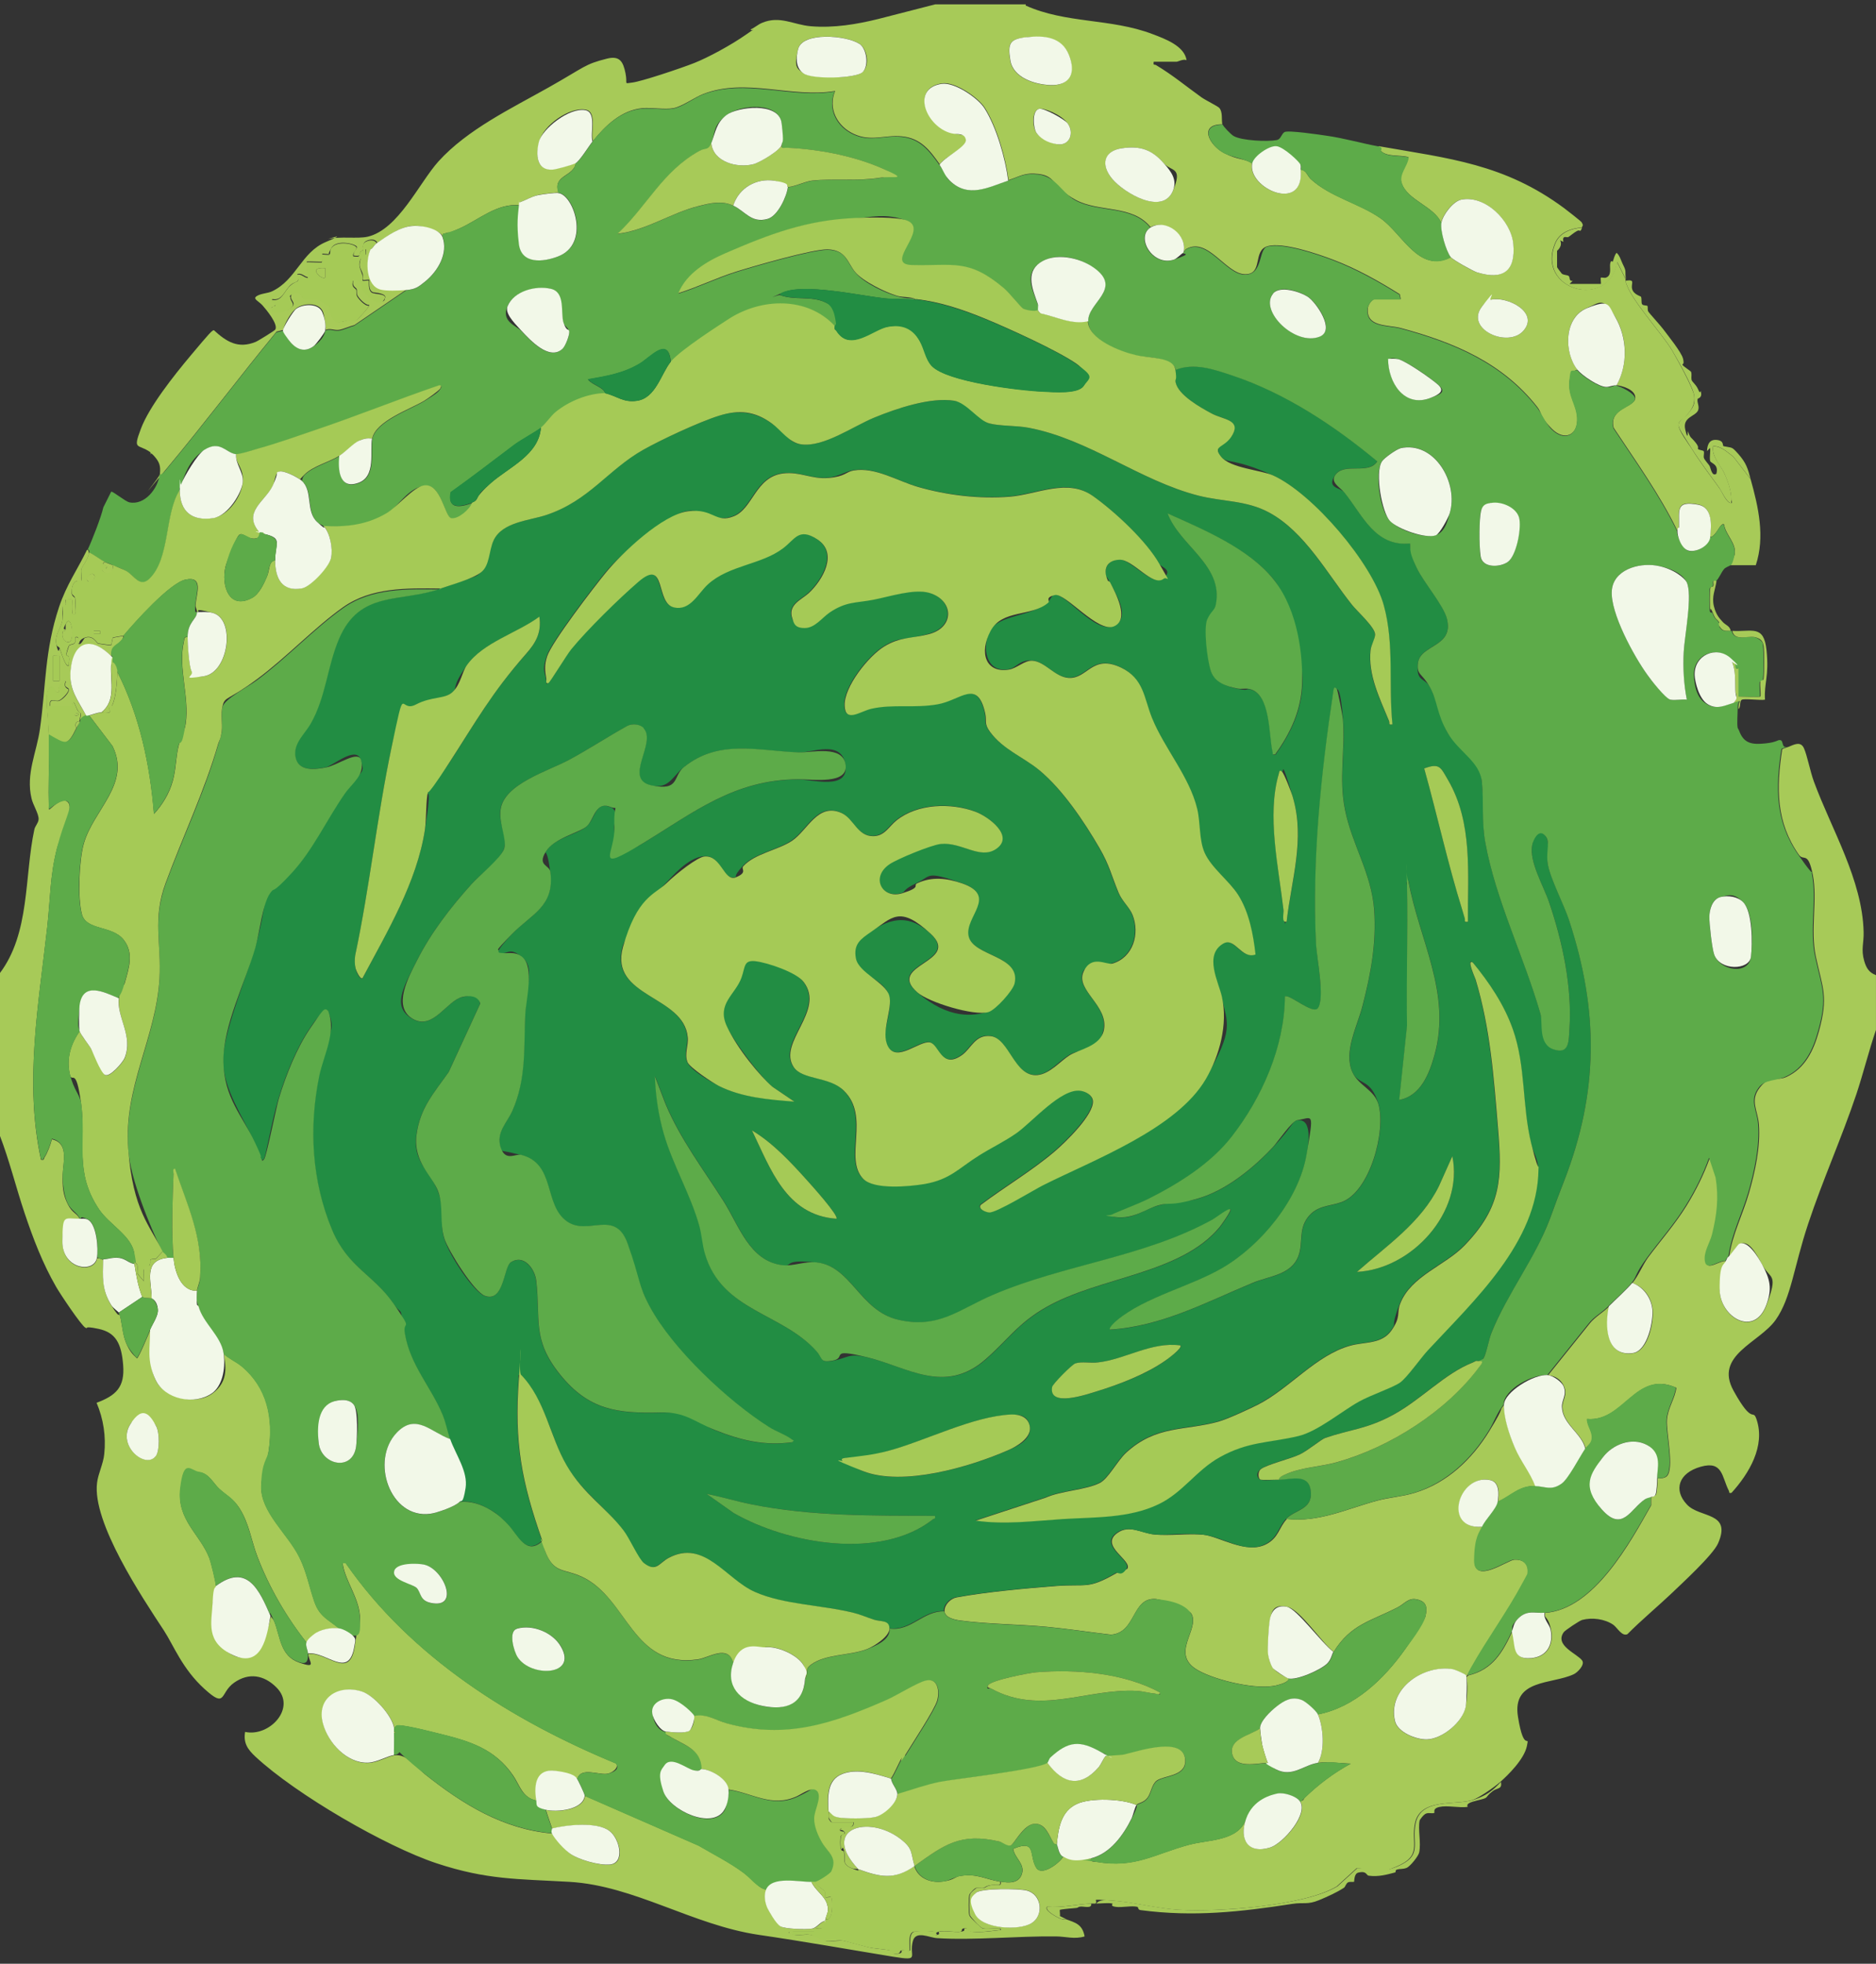 <?xml version="1.0" encoding="UTF-8"?>
<svg id="Camada_1" xmlns="http://www.w3.org/2000/svg" version="1.1" viewBox="0 0 1200 1256">
  <rect x="0" y="0" width="1200" height="1256" fill="#333333" stroke="none"/>
  <!-- Generator: Adobe Illustrator 29.7.1, SVG Export Plug-In . SVG Version: 2.1.1 Build 8)  -->
  <defs>
    <style>
      .st0 {
        fill: #a5ca56;
      }

      .st1 {
        fill: #f2f8e8;
      }

      .st2 {
        fill: #5dab49;
      }

      .st3 {
        fill: #a7ca58;
      }

      .st4 {
        fill: #228d43;
      }
    </style>
  </defs>
  <path class="st3" d="M57,353.5c-.9,4.9-4.6,9-5,10.7s.4,7,0,7.3c-.6.5-4.7-1.7-5.9,4.6s1.8,5,2,6.9c.4,2.9-.4,6.5,0,9.6-3,3.9-1.6-8.7-2-9s-3.8-.1-4,0c-.3.3.3,2.3,0,3.2s-1.8.8-1.9,1.5c-.6,2.4.3,5.6-.3,8.6-1,5.6-5.3,9.1-3.7,16s1.6.8,2.1,2.1,3.9,13,5.8,10.6c-.2-1.7.4-3.8,0-5.3s-1.7-.6-1.8-.8c-.2-.3,1.8-6.4,2-6.6.9-1,5,.2,3.8-5.2,3.7-.8,1.3,3.3,2,4,1.5,1.6,3.5-3.4,4.2-3.7,5.3-2,7.5,3.5,8.5,3.7s7.9,1.3,8.3,1,.6-3.9,1.2-4.8l6.8-1.2c-.3.3-.4,1.9-1.4,3-2.9,3.3-6.3,3.5-6.4,8.5s.9,2.2.8,2.5c-12.8-13.6-25.1-11.4-26.9,8.6-1.1,11.9,4.6,18.6,9.9,28.4-1.8.6-3,1.4-4,3,1.5-6.8.5-3.1-1.3-6.2s-2.7-8.5-3.7-2.8h-14c-.5-6.1,3.3-2.4,5.9-3.5s6.1-5.1,6.1-7-3.7-1.1-2-5c-.2-2.6-6.3,3.8-4,6.5-3.9,1.4-3.4-4.4-5.9-2.9-3.9,2.2-1.5,16.7-1.4,21.2s.3,6.2.4,8.7c0,4.3,0,8.7,0,13s0,.7,0,1c.2,10.3-.3,20.7,0,31s-.2,0,0,1-.5,2,.5,2c2.8-2.4,9.4-8.8,12.3-3.8s-6.1,23.1-7.5,28.6c-4.6,17.7-4.3,33-6.3,50.7-5.5,49.3-14.7,99.2-4,148.5,2.3.5,1.6-.3,2.2-1.3,2.1-3.2,3.8-8,4.8-11.7,11.1,2.5,7.1,14.8,6.9,22.5s.1,12.7,3.2,18.9,5.9,5.6,7.8,9.7c-10.2,0-11,5.1-11.1,14.5-.2,17.7,20.2,20.7,22.1,10.5,1.3-.4,3.4,1,4,1-.3,11.4-1,19.4,5.2,29.3s4.7,4.4,4.8,4.7c1.9,4.2,2,13.1,4.5,19s4.4,7.5,7,10c1,0,7.5-15.7,8.5-18,.2,11.4-1.5,21.3,3.5,32s24.9,16.6,36.1,8.6,8.4-18.7,7.4-25.6c3.3,3.2,7.9,5.1,11.5,8,16.4,13.6,20.3,33,17.4,53.4s-4.7,16.5-4.9,23.1c-.5,16.8,17,30.6,24.4,45.6,4.7,9.7,6.3,18.7,9.6,28.4s8.7,11.3,16.1,17.4c-5.2-.7-12.4.6-16.5,4s-4.4,4.7-4.5,5c-13-16.4-24-35.4-31.5-55-4-10.4-5.3-21.5-11.7-31.3-4.1-6.2-7.9-7.6-12.8-12.2-3.6-3.3-6.5-9.7-12.5-10.5-5.5-.7-11.7,5.4-12.3,10.6-2.3,20,12.6,28.9,18.5,44.2,1.2,3,4.2,15.5,4.3,18.2s-1.9,7.7-2,10.5c-.5,12.5,0,27.6,13.3,33.7s21.5-12.3,23.7-25.2c.3.8,1.6,1.8,2.2,3.3,4,9.7,3.7,22,15.8,26.3s6.2-.5,6-5.5c12.3-1.2,26.4,17.1,29.7-4.8s1.2-4.7-1.7-7.2c5,1.2,5.2-9.6,5-12.5-.8-11.3-9-21.9-10.8-32.2s0-1.3,1.8-1.3c41.6,60,106.1,100.5,172.9,128.1,1.9,2.9-2.4,5.7-4.8,6.4-5.3,1.7-17.6-4.7-20,3.4-.6-.6-12-4.7-13.6-4.9-12.5-1.6-14.1,8.5-12.4,18.9-9.3-1.8-10.8-10-15.2-16.3-11.7-16.9-27.6-21.7-46.6-26.4-6.3-1.5-20-5.1-25.8-5.4-2.1-.1-2.5.3-3.4,2.1-.9-7.7-12.9-21.3-20.8-23.7-15-4.6-29.2,4.2-24.7,20.7,3.3,12.2,15.3,25.4,28.8,24.9,5.8-.2,12.5-4.3,16.6-4.9,8.1-1.2,14.3,7.8,19.5,12,24,19.1,50,35.3,81.5,38,.6,1.7,9.1,11,11,12.5,5.5,4.3,19.5,8.2,26.4,7.4,9.4-1.1,6-16.3-.5-21.4-7.8-6.1-27.5-4-36.9-1.6-1.3-4.1-2.8-7.9-4-12,7,1.7,24,.2,25-9l72.7,31.8c9.6,5.6,19.6,10.6,28.5,17.2s8.9,9.6,14.8,11c-1.5,3.6-.7,8.2.8,11.7s7.1,11,8.3,11.7c2.9,1.9,16.8,2.2,20.4,1.5,3.4-.6,5.1-4.4,8.5-5-.3,1-.4,4-2.3,4.7s-2.9,0-4,.3-.6,2-.7,2h-14c-.1,2.3-.3,1.8,1.5,2,3.1.4,6.8-.4,10,0s9.4,4,10,4c3.5.5,8.7-.8,11.9,0s9.6,2.5,14.4,3.8,10.4,1.2,14.6,2.2-.2,2.3,4.2,2.1,2.3-1.9,3.1-2.1c1.4-.3,5,.3,5.3,0,.5-.5-1.5-11.1,2.7-12s11.3-.4,12.6,0-.2,2.5,2.1,2,.1-1.8,1.2-2c3.4-.9,10,.6,13.9,0s.9-2,2.9-2.2c3.2-.3,1.9,1.9,4,2.2,5.7.7,12.8-.4,18.6-1.1.2-1.7-2.3-.9-3.5-1-2.5,0-5.6.4-7.8,0s-8.2-7.7-8.4-8.2c-.7-1.7-.6-11.8,0-13.5s4.1-4.2,4.4-4.2c1.5-.3,3.2.3,4.6,0s1.3-1.7,7.2-2c1.9,0,4,1,3.4-2,5,.8,11.6,1.4,13.6-5,2-6.4-4.7-10.1-5.6-16,15.4-6.4,9.8,4.5,14.9,12.3,3.5,5.3,14.9-3.3,17.1-7.3,2.9,1.3,14.7,1.8,18,1-.6,2.7,1.3,2,3.1,2.3,25.1,4.3,37.2-5.1,59.7-11,12.5-3.3,30.9-2.1,36.2-16.3-4.6,12.9,1.2,22.5,15.6,18.1,8.2-2.5,25.5-22.1,18.4-30.1,3,.8,2.5-.8,3.6-1.8,8.9-8.6,18.4-15.7,29.3-21.7-6.7-.2-14.4-1.4-21-.5,4.7-7.7,3.5-23,0-31,23.5-4.5,42.4-22.8,55.8-41.7,2.6-3.7,12.2-17.7,13-21,1.4-6,.6-9.6-5.7-10.9-5.2-1.1-7.8,2.9-12,5.1-17.5,9-30,10.8-41,28.5-7.6-5.7-21.3-27-29.7-28.8s-10,2.3-11,8.5-1.6,17.5-1.1,21.7,1.5,6.4,2.9,8.8,8.8,6.5,10,6.8c.6,2.3-5.7,3.9-7.2,4.3-12.5,3.4-38.9-3-50.3-9.3-19.1-10.5,1.2-26.3-4.6-36.4-1.8-3.2-18.8-9.1-22.7-9.4-15.6-1.3-12.5,21.7-28.8,22.8-13.6-1.6-27.3-3.7-40.9-5-18-1.7-38.3-1.7-55.9-4.1-3.3-.5-9.4-1.8-9.6-5.9s3.9-8.1,7.7-8.8c19-3.5,44.3-5.8,63.7-7.3,20.2-1.5,19.9,2.4,38.7-8.3,1.3-.7,6.6-2.4,6.8-2.7,3.4-5.4-18-14.6-6.4-22.9,7.9-5.6,15.5.2,24,1,9.9.9,20.9-.8,30.9.1s27.5,12.7,40.3,6.1c8.1-4.2,8.1-10.7,13.3-16.2,20.3,2.4,38.8-6.6,57.8-11.7,7.9-2.1,16.2-2.6,24-5,20.7-6.3,36.5-21.4,47.6-39.4s5.5-12,9.6-16.9c-.3,8.1,3.7,20.1,7,27.5s9.9,15.8,13,24.5c-10.3-.4-15.4,6.2-24,10,.8-4.7,1.2-12.5-4.7-13.8-20.4-4.4-30.8,31.8-5.3,29.8-1.7,3.8-5,17.5-5,21.6-.2,15.5,21-.2,25.5-.5,8.7-.5,10.4,6.6,7.2,13.6-.2.4-1.3.5-1.6,1.1-9.9,18.6-22.9,36.2-33.2,54.6s-2.4,4-1.8,4.7c15.4-3.7,21.8-14.6,28-28,2.6,9.2-.3,18.1,12.5,17,10-.9,14.2-8.9,12.3-18.3s-4.6-6.6-3.8-10.7c31.4-2.2,54.5-45.1,67.9-68.8v-5.2c1-.4,2.8-1,3.1-1.7.7-1.8,1-8,1-10.3,1.8,0,4.7-.1,6-1.5,4.8-5-.6-28.2,0-36s5.1-13.4,6-20.5c-26-11.6-33.4,22.1-57,20,0,4.6,3.5,7.8,3.1,12.5s-2.5,4.1-4.1,6.5c-2.2-9.8-14.6-15.6-14.9-26.6-.1-4.6,3.4-7.6,1.1-13.1s-6.9-7-10.2-7.3l26.5-33c3.5-4.4,8.7-7.2,12.5-11-2.5,12.2-2.1,32.5,15.4,29.9,9.5-1.4,13.4-20.2,12.4-28.3s-5.9-14.1-12.9-16.6c3.7-4.4,6.5-11.4,10-16.3,8.1-10.9,17.2-21.2,24.4-32.8,6.1-9.8,11.2-20.1,15.1-30.9l4.2,12.7c2.2,13,.9,23.6-2.3,36.3-1.4,5.6-5.7,11.6-4.5,17.5s9-1.1,13-.5c-1.3,3.1-4,15.3-4,18.5.1,17.4,21.9,30.7,29.8,9.8s2.5-16.4-2.6-25.9-9.2-16.3-15-13.1c-.4.2-5.2,6.5-6.2,7.8,1.9-13.9,8.9-27.4,12.7-40.8,3.9-13.6,7.4-29.5,6.3-43.8-.7-9.1-5.9-15.1.5-23.4s11.1-4.1,17.1-6.9c12-5.5,17.4-16.9,20.8-29.2,6.2-22.5,2.4-27.3-2-47.9-3.6-17,1.2-36.3-1.9-52.1s-5.8-8.4-9-13c-14.6-21-14.4-42.6-10.6-67.3.2-.5,2.9-1.2,4-1.6,3.6-1.5,7.8-3.8,9.9.8s4,14.9,6.4,21.4c11.3,30.7,31,62.8,31.8,96.2.2,7.2-1.8,11,.4,18.6,1.3,4.4,3,7.3,7.5,9v35c-4.6,13.5-8,27.4-12.5,41-9.4,28-21.6,55.1-30.9,83.1s-10.8,47.2-20.7,61.3c-10.4,14.8-39.6,22.6-27,45.4s12.2,10.9,14.7,18.3c5.8,17.1-4.9,34.8-16,47-2,.4-1.2-.3-1.7-1.3-4.6-9-3.8-19.4-18-15.4s-17.6,14.9-8.8,24.2c8.2,8.8,28.8,4.5,19.9,24.8-3.3,7.5-23.4,25.9-30.4,32.6s-18.8,16.6-27.6,25.5c-3.5,1.6-6.4-4.1-9-6-5.5-3.8-13.6-4.8-20-3.1-1.7.5-10.7,6.5-11.7,7.8-6.2,8.6,8.8,13.8,11.8,18.2,1.8,2.7-3,7.6-5.4,8.7-13.9,6.6-39.6,2.9-35.7,27.2s7.5,10.2,5.7,18.8-12.4,18.8-16.8,22.7-14.2,10.5-17.8,11.7c-11.3,3.7-33.6-1.5-37,15-2.7,13.1,5.1,20.6-12.2,27.8s-15.2,1-25.1.9l-12.7,11.6c-20.9,12.6-76.1,16.4-100.8,15-14.4-.8-30-5.1-44-6s-7.5-.6-9.5,2c-1,0-2,0-3,0-9.4.4-18.5,2.8-28,2-2.3,2.4,6.9,7.1,8.8,7.8s2.6,0,3.2.2c6.2,2.2,10.6,3.3,12,11-6.4,2-12.4,0-18.4,0-24.7-.3-52.3,2.6-76.1,1.1-4.7-.3-13.4-5-15.3,1.7-2.9,10.2,5.3,13.1-12.6,10.2-28.7-4.7-57.2-9.8-86-14-42.5-6.3-79.6-31.5-121.1-33.9-33-1.9-52.8-1.2-85.1-11.9s-89.7-43.9-115.8-68.2c-4.9-4.6-7.8-8.6-6.6-15.8,15.6,3.4,33.2-15.4,20-28.5-7.9-7.9-17.6-9.6-27-3s-4.8,16.9-19,4-19.7-27.8-25.9-37.3c-14-21.3-46-69.2-42.8-94.5.7-5.9,4-12.2,4.6-18.4,1.2-11.2-.5-22.5-4.9-32.8,12.5-4.7,18.1-10,17-24.1s-4.9-20.9-15.8-23.2-5.8.4-8.3-.7-16.5-22.1-18.8-26.2c-8.7-15.1-14.7-30.9-20.2-47.3s-9.7-33.7-16-50v-103c19.7-25.8,15.8-62.1,22.3-92.2.5-2.3,2.5-4,2.7-6.4.3-3.4-3.6-9.3-4.5-13.4-3.8-15.9,3.3-29.4,5.4-44.7,3.9-28,2.9-49.8,12.2-77.8,4.8-14.3,11.8-24,17.9-36.6,1,0,1.1,1.3,1,2ZM38,419.5c-.7.1-4-.2-4,0v16c0,.2,4,.2,4,0v-16ZM99.7,931.2c2.5-3.5,2.4-15,.2-19.1-3.3-6.1-13.1-7-16.7-1-8.4,13.8,10.2,28.8,16.5,20ZM937.8,1071.7c-.5-.9-7-3.7-8.5-4-18.7-3.2-41.9,12.3-37.1,33.1,1.7,7.2,13.5,11.9,20.3,11.8,10-.2,23.2-11.2,25-21s1-18.5.2-19.8ZM624.2,1210.7c-2.8,2.8-2.1,10.1-.4,13.5,4.6,9.5,28.3,10.7,36.2,5.7,7.9-5,6.5-18.3-3.1-20.8-4.9-1.3-29.4-1.5-32.6,1.5ZM504.5,1235.5v1c.6-.3.6-.7,0-1Z"/>
  <path class="st3" d="M656,3.5c25.9,11.7,54.4,8.1,81.2,18.3,7.9,3,20.4,7.5,21.8,16.7-2.1-1-5.4,1-6.5,1h-14.5c-.5,2.6.5,1.6,1.4,2.1,11,6.6,19,13.4,29.2,20.7,2.4,1.7,10.3,5.6,11.3,6.7,2.4,2.6,1.3,7.9,2,10.5-15.7,0-8.1,13.7,1.1,18.4s12.6,3.2,17.9,6.6c-3.3,15.8,33.5,32.4,31,4,3.6.2,4.4,4,6.5,6,12.8,11.7,30.9,15.4,44.8,25.2s24.4,35.3,44.7,24.8c1.4,1.7,14.1,8.9,16.8,9.7,16.7,5,24.8-.7,23.2-18.2-1.4-14.8-17.9-31.4-33.3-28.3-5.4,1.1-11.8,9.8-12.7,14.8-4.7-10.6-21.6-14.4-25.3-25.3s3.5-10.7,4.3-16.7c-5.2-1.6-14,.1-17.8-4.2s1.5-2.2-1.2-2.8c45.2,7.9,80.4,11.3,118.7,39.7,1.6,1.2,10.9,8.4,11.2,9.1,1.1,2.2.7,1.5,0,3.2-6.7.5-14,3-16.9,9.6-13.3,30.6,34.5,43.4,39.4,12.4l5.5,11c0,.3,0,.7,0,1,1.6,10.5,23.2,33.5,29.8,44.7,3,5.2,13.6,24.2,14.1,28.9s-.6,7.4-4,11.6-6,3.9-6,7.3,6.6,12.2,8.3,14.8c5.4,8.7,11.9,17.3,17.8,25.4,1.5,2,3.9,8,6.5,9.3s1-1.5,1.1-2c.2-5-2.3-12-4.4-16.7s-8.3-10.8-7.2-17.3c5.2-.3,9,3.8,12.9,6.6l11.1,14.4c5,17.9,9.3,36.9,3.3,55h-16.3c.2-.3,2.7-6.3,2.8-6.8,1.4-7.1-5.8-12.5-6.8-19.3-1.6-1.2-4,3.9-5.1,5.2s-2.4,3.1-3.9,2.8c.9-7.6,1.7-19-7.7-20.8-14.6-2.7-11.9,3.6-12.2,14.3,0,1.3-1,2.3-1,2.4-11.4-23.3-26.5-44.2-40.7-65.7-3.2-12.5,13.2-13,13.8-18.8s-9.2-8.2-12-8.4c7.5-13.3,7-30.5-.8-43.7s-9.8-9.1-18.1-5.7c-14.7,6-14.9,28.3-6.1,39.4-4.1,1.4-4.7,3.5-5,7.4-.9,9.7,4.4,14.5,4.9,23.2.7,11.4-8.2,15.4-16.3,7.2s-6-9.7-9.2-13.8c-22.2-28.4-53.2-41.4-87.4-50.6-8.3-2.2-22.5-.4-21-12.9.2-2,2.6-5.6,4.5-5.6h16.5l-.6-3.1c-13.6-8.5-27.6-16.4-42.7-22.1-9.7-3.7-32.4-11.5-42-8.6s-2.5,17.9-14.2,17.9c-12.3,0-23.9-24.2-37.8-16.1-.9.5-1.2,1.7-1.7,2,2.9-11.1-12.4-21.2-21-16-11.7-14.6-33-9.3-48-17.5s-12.2-15.1-23.5-16.5c-9.2-1.1-11.7,1.4-19.4,3.9-1.8-14.2-7.5-34.2-15.2-46.3-4.2-6.6-19.2-16.8-27.2-15.6-20.4,2.9-9.9,27.8,6.2,31.7s8.1-1.5,9.1,4-14.8,11.7-16.8,16.2c-6.4-9-12.2-16.9-24.5-18-11.1-1-19.4,3.6-30.5-1.5-10.7-4.9-16.7-16.3-12-27.5-27.8,4.7-57.3-8.7-84.5,2-5.4,2.1-13.5,8-19,9s-13.7-.5-19.9,0c-13.4,1.3-23.6,11.2-31.5,21-1.7-5.2,2.8-18.5-4.5-20-10.4-2.1-27.4,10.1-29.8,20.2s-1.7,18.5,8.8,17.8c2.2-.1,12.5-3.1,14.5-4-1.1,8.9-15.1,7.6-11,19-1.9-.1-10.8,1-13,1.5-3.8.8-7.7,3.2-11.3,4.5-1,.4-.5,1.3-.6,2.1-14.3-1.6-26.4,9.5-38.6,14.9s-5,1.6-7.5,2.6-3.5,0-2.9,2.6c-1.6-4.2-14.2-7.2-18.5-7-8.4.3-16.7,6.3-23.5,11-1.3-3.6-7.7-2.1-8.7.3s0,3.2-.4,4-1.3.8-1.6,1.2c-1.3,2,.7,3.2-4.4,2.6-.7-2.3,1.9-3.8,2-5.5s-13-5.4-16.4.7-.4,3.3-.8,3.6c-.7.6-4.5-.3-4.9,0s.4,4.6,0,5-8.3-.3-10,0l1,10c-2.6-.2-3.9-2.9-7-2,2,5.9-1.2,4.4-4,6.7-4.4,3.8-5.5,10.6-12,9.3-1.4,2.6,3.8,1.6,1.9,3.9s-3.1-.4-1.9,4c3.9,0,6.6.5,10.2-1.3,6.6-3.4,1.5-5.3,1.7-8.1s2.6-2.5,2.8-2.6c4.5-1.2,3.1,2.9,6,3.8s5.3-.2,7.8.2,5.2,3.7,8.4,4c-1.2,2.9,2.2,10.2,4.7,10.7s6.3-1.2,8.1-1.5,2.6.8,3.6.6,9.3-9.2,8.7-10c-2.4.4-6.7-4.3-7.5-6s-.2-3.2-.6-4.2-3.4-1.7-1.9-5.7c5.2-1.7,4.8,4.4,6.6,6.9s7.6,7.6,10.7,7.1,2.5-1.9,2.6-2.1c2.2-3.4-6.7-3.9-7.2-4-3.7-.9-2.4-7.6-2.7-8s-3.7.4-4,0,.2-2.9-.3-4.2c-1-3.2-2.6-3.6-1.5-8.1s3.1-3.1,3.6-4,0-3.3.3-3.7,2.3.2,3,0c-3.4,7.4-3,23.6,6.7,25.8,3.4.8,12.4.5,16.3.2l-33.6,22.9c-3,.7-7.1,2.7-10,3.1s-5.7-1.3-8.4,0c.4-1.8-1-9.9-1.8-11.7-2.5-6-12.2-5.5-16.7-2.3s-8.8,12.5-8.5,14l-4.4,1.1c-23.9,29.1-46.6,59.3-70.7,88.1s-2.4,3.1-3.9,2.8c.5-5-.3-7.4-3.5-11.1s-2.3-.7-2.5-.9.3-1.5-.2-1.8c-7.9-5.6-11.3-.8-6-14.9s20.7-33.6,32.2-47.3,13.4-15.8,14.5-15.8c8.2,7.5,15.5,12,26.7,7.5,1.5-.6,12.2-7.2,12.6-7.9,2-3.4-5.8-12.8-8.2-15.5s-6.5-4.1-3.7-5.9,7-1.7,9.9-3.1c15.5-7.4,18.6-24.9,34.3-31.5s.7-1.7,1.5-1.9c7.8-1.9,18.6,0,25.3-1.5,19.6-4.6,32.9-34.4,45.3-48.2,18.5-20.4,46.5-33.8,70.3-47.2s22.8-14.8,37.5-18.5c8.1-2,10.3,1.9,11.8,9.3s-1.5,6.7,4.4,6,31-9.1,39.6-12.5,23.4-11.3,33.6-18.5,2.7-.9,2.5-3c2.9-1.3,4.6-3.1,7.3-4.2,11.4-4.8,20.1,1.3,31.2,2.2,14.6,1.2,29.2-1.2,43.3-4.7l36.2-9.3h58ZM549.6,27.9c-7.9-5.2-36.4-7.9-39.1,3.5s-.9,12.3,3.5,15.5,32.6,3.8,37.7-.8,2.8-15-2.1-18.3ZM656.8,23.8c-10.9,1.2-12.5,3.6-10.6,15,1.9,11.1,15.7,15.3,25.4,15.7,12.9.5,16.5-8.1,12.1-19.2s-15.8-12.7-27-11.4ZM664.7,69.6c-4.9,1.2-4.4,11.7-1.7,15.4s10.4,6.9,13.8,7.3c7.5.8,10.4-7.4,6.2-13.3s-15.5-10.1-18.3-9.4ZM717.8,94.8c-12.1,1.8-13.6,11-6.3,19.7s32,23.4,38.7,7.7-.9-12.3-5.7-17.7c-7.6-8.7-15.2-11.4-26.7-9.7ZM953.7,191.7c-2.1.5-4.4,2.6-5.7,4.3-11.3,14.5,16.7,26.9,26.5,15.5,10.2-11.7-10.3-22.3-20.8-19.8Z"/>
  <path class="st3" d="M960,1139.5c1.2,5.1-2.3,3.8-5.2,6.1-6,4.6-1.2,3.9-10.1,6s-5.2,3.9-6.1,4.1c-5.2.7-12.8-1.1-17.8,0s-2.6,3.7-3.5,3.9c-1.6.4-3.2-.3-5,.3s-4.1,4.1-4.2,4.4c-1.2,5.8,1,14.2-.3,20.5-.5,2.4-5.8,9-8.1,9.9s-4.1.5-5.9,1-.6,1.7-1.4,1.9c-5.3,1.4-10.5,2.9-16.8,2.1-1.8-.2-1.2-3.3-6.7-2-2.9.6-2.5,5.7-2.8,5.9s-2.4-.2-3.7.3-1.9,2.9-2.6,3.4c-4.8,3.2-11,5.9-16,8-7.5,3.1-9.8,1.3-17.1,2.4-32.9,5.1-63.2,8.5-97.1,4-1.9-.2-1.3-1.9-2.1-2.1-3.7-.9-9.8.6-13.9,0s-1.3-1.9-2.1-2.1c-2.4-.6-7.4,0-10.3,0,2.1-2.7,6.5-2.2,9.5-2,14,.9,29.6,5.2,44,6,24.7,1.4,79.8-2.5,100.8-15l12.7-11.6c9.9,0,14.9,3.3,25.1-.9,17.3-7.2,9.5-14.6,12.2-27.8,3.4-16.5,25.6-11.3,37-15s14.9-9.1,17.8-11.7Z"/>
  <path class="st3" d="M698,1217.5c.6,3.7-5.1,1.5-7.3,2s.4.7-5.1,1.1c-1.2,0-7.3.7-7.6.9s.2,3,0,4l4,2c-.6-.2-2.1.2-3.2-.2-1.9-.6-11.1-5.4-8.8-7.8,9.5.8,18.6-1.6,28-2Z"/>
  <path class="st4" d="M752,236.5c11.7-4.8,24.6-.3,36,3.5,34.3,11.4,65.5,32.2,93,55-5.9,8.9-21.3.3-27,8.9s3.3,7.7,6,11.1c11.6,14.4,19.5,34.7,42,32.5,0,4.9,2,10.9,4.1,15.4,4.3,9.2,17.1,23.9,19.4,32.6,4.8,18.6-17.1,16.4-18.5,28.6s4.3,9.2,7.6,15.2c5,9,6.3,20.6,11.5,29.5s20,13.2,21.8,31.2-.2,24.9,2.2,38.8c6.5,36.4,25,73.7,35.3,109.7,1.6,5.6,2.8,20.7,8.4,22.6,10,3.3,9.6-5.4,10.1-13,1.8-26.8-4.4-55.9-13-81.1-3.6-10.4-13-26.2-10.8-36.7s3.8-9.6,7.3-6.8c5.1,4,1.7,13.5,2.7,19.3,1.6,9.2,10.2,25.5,13.5,35.5,19.1,58,19.1,110-3.2,167.2-3.2,8.1-6,15.9-9,24-9.3,25.2-27.1,47.8-37.3,72.7-1.6,4.1-3.4,13.8-5.2,16.6s-2.4,1.4-3.1,1.7-1.5-.2-2,0l-2,1c-17.9,7-32.9,23.7-51,33.5-16.8,9.1-27.1,9.2-43.3,14.7-2.6.9-11.4,8.3-16.4,10.6-5.7,2.6-21.1,6.4-24.7,9.3s-1.9,5.8-.5,6.7,9.8.2,11.8.1c8.5-.3,19.8-4.5,20.8,7.8.9,11.3-10.2,11.3-15.8,17.2-5.2,5.5-5.2,12-13.3,16.2-12.8,6.6-27-4.8-40.3-6.1s-20.9.7-30.9-.1c-8.6-.8-16.1-6.6-24-1-11.6,8.3,9.8,17.5,6.4,22.9s-5.5,2-6.8,2.7c-18.7,10.8-18.4,6.8-38.7,8.3-19.5,1.5-44.7,3.8-63.7,7.3-3.9.7-8,4.8-7.7,8.8-13.6-.4-21.4,13-35,11,0-5.3-6.8-4.4-10-5.5s-8.4-3.2-12.7-4.3c-20.7-5.2-44-4.8-63.5-13.5s-32.2-33.9-55.1-21.6c-6.1,3.3-7.8,9.1-15.6,3.3s-9.2-15.8-13.1-20.9c-11.1-14.6-27-25.4-36.4-41.6s-13.6-41.8-29.1-57.9c-2.3-.4-1.4,1-1.5,2.5-3,40.7,1.7,65.6,15,103.5-10.5,9.9-15.9-4.2-22-10.5s-8.1-7.6-11.5-9.5c-6.1-3.6-12.4-5.6-19.5-5,1.1-1.2,3.5-7,3.8-8.7,1.8-10.5-6.3-21.3-9.8-31.3s-2.7-10.6-4.8-15.7c-7.4-17.9-20.8-31.8-24.1-51.9s-1.2-10.4-7.1-18.9c-13-18.9-29.4-23.3-39.5-47.5-13-31.2-14.9-65.3-8.2-98.2s11.1-27.8,5.7-41.8c-2.5-2.2-10,9-11.4,11.1-8.7,12.7-15.6,30.1-20.1,44.9s-8.1,37.6-9.5,39-1.7-.4-2.2-1.3c-1.5-2.7-2.5-7-3.9-10.1-7.4-15.7-19.6-33.6-19.9-51.1s13.9-50.7,20.4-72.7,4.6-28.6,9.7-35.3,9.6-8.2,13.5-12.5c13.8-15,22.5-34.3,34.1-50.9s13.1-11.8,10.4-21.4-18,3.7-22.2,4.6c-7.5,1.6-18.2,2.8-19.8-6.9-1.4-8.6,5.9-14.4,9.8-21.1,9.7-17.1,10.5-36.3,18-54,13.3-31.5,38.9-23.1,65.2-32.3s21.9-7,26-10.5,4.8-13.7,7.8-20.2c5.5-11.9,22.9-12.7,33.7-16.3,27.6-9.2,39.4-29.1,62.2-41.8,11-6.2,36.5-18,48.3-21.7s23-2.9,33.9,5,10.9,12.2,18.7,13.3c14.4,2,33.1-11.5,46.7-17.1,14.1-5.8,35.9-13.1,51.1-10.8s15.7,12.7,22.5,14.5c6.8,1.8,17.4,1.3,25.2,2.8,38.6,7.3,71,33.8,108.6,43.4,15.7,4,30.6,2.9,45.2,10.8,22.8,12.3,37.3,39.3,53,59,3.5,4.4,14.9,14.5,14.8,19s-2.5,6.5-2.9,10c-1.8,15.9,5.8,30.9,11.8,45.3.6,1.5-.6,2.7,2.2,2.2-2.6-25.2,1.3-51.2-5.5-76-7.4-26.9-45.3-71.6-70.8-83.2s-29.6-7.3-33.4-12.1c-6-7.5,4.7-8.8,7.6-14.3,4.8-9.3-7.3-9.9-13.5-13.2s-21.4-11.8-23.1-19.9.2-5.7-.2-8.3ZM708.4,371.2c-3.2-6.6-.2-13,7.3-13.4s21.5,17.7,28.3,12.2-1.3-7.2-2.6-9.4c-8.3-14.8-28.6-33.6-42.5-43.5-16.5-11.7-35.6-1-53.4.4-19.5,1.5-40-.9-58.7-6.3-13.1-3.8-27.4-12.8-41-10.5-5.2.9-9.7,4.3-16.2,4.8-11,.9-18.2-4.2-28.9-2.9-17.8,2.2-19.3,22.4-31.6,27.4-12,4.8-17.4-4.6-29.2-3.2s-42.3,26.6-52.7,39.3c-7.4,9-34.7,44.6-37.5,53.5s-1.5,8.9-.5,14.5-.6,3.5,1.4,2.5,11.7-18,14.5-21.5c10.3-12.5,30.5-32.3,42.9-43.1,18.3-15.8,10.6,13.6,22.8,16.3,10.5,2.4,15.3-9,21.8-14.8,13.6-12.3,34-12.4,48-23,7.7-5.8,10-13.4,21.8-5.8,13.6,8.7,3.6,26-5.3,34.4-4.8,4.4-13.7,7.6-10.5,16.4,1,2.6,5,6,7.8,6,6.6,0,11.1-6.6,16.1-10,10.6-7.1,16.6-5.9,27.9-8.1,10.4-2,26-7.2,35.7-4.4,15.5,4.4,16.6,21.7.2,26.3s-18.5,1.6-29,8c-10,6.1-25.7,25.7-25.3,37.7.3,11.5,10.1,3.7,17.2,2.1,13.9-3.1,28.3-.3,42.2-2.8s25.5-16.8,30.5,5.7c1.1,5-.9,6.5,3.1,11.9,8.4,11.4,21.2,16,31.5,24.5,14.9,12.3,28.7,32.9,38.4,49.6,6.6,11.4,7.6,17.4,12.3,28.7,2.2,5.4,6.9,9.3,8.9,14.1,4.9,12.1.5,27.4-12.8,31.3s-16.8,1.4-18.6,5.5c-5,11.6,16.3,21.4,13.1,37.1s-14.1,11.1-22,16.1-12.6,11.9-20.4,12.6c-14.9,1.4-18-23.5-30-24.9-9.9-1.1-12.3,7.7-18.2,12-13.5,9.7-14.7-7-20.8-8-6.7-1.1-21.1,12.9-26.6,2.7-5-9.2,3.9-21.9.7-32.7s-19.2-12-21.3-23.7,2.9-12.4,9.6-16.9c13.7-9.3,25.3-10.8,38.2,1.1,19.9,18.4-29,19.6-8.5,37.5s36.4,15.3,45.5,12.6c4.7-1.4,15.7-13.6,16.7-18.3,4.1-18.1-26.5-17.2-29.4-30.2-2.8-12.4,19.2-25.7-4.2-33.8s-19.2-4.5-28.6-.1-7.2,5.7-9.6,6.4c-12.8,4-20.5-10-8.4-18.4s27-12.5,32.9-13.1c13.3-1.4,25,10.2,35.3,3.3,12.5-8.3-4.7-20.8-13-23.9-15.7-5.9-37-5.2-50.5,5.5-4.9,3.9-7.6,10-15,10.1-10.1,0-12.5-11.4-20.2-14.8-15.3-6.8-21.6,11-31.7,17.8-9.1,6.1-23.9,8.2-31.2,16.3s-2.9,6.3-4.6,7c-7.8,3.1-9.3-14.2-20.1-13.3s-20.9,13.7-24.7,17.4c-6.9,6.9-25,31.7-27.5,40.5-9,32.2,38.9,30.9,41.4,57.6.5,5.6-2.3,10.7-.1,16.1s15.9,13.1,19.9,15.1c15,7.6,31.9,8.8,48.4,10.1l-14-9.5c-7.7-6.6-25-29.7-29.2-38.8-6.6-14.4,5.5-20.2,9.4-31,2.5-6.9-1-11.6,9-10.5s26.1,7.1,30.8,13.3c14,18.6-17,38.6-6.4,54.4,5.5,8.3,22.6,5.9,32,15,17.2,16.8-.3,43.5,12.5,56.5,6.9,7.1,29.7,4.9,39.2,3.3,16.5-2.8,21.9-10,34.8-18.2s16.5-9.1,23.8-14.2c10.2-7.1,28.9-29.2,41.3-27.2,3.3.5,7.4,2.8,7.8,6.4.8,8.7-17.9,26.7-24.5,32.4-14.7,12.5-31.9,22.6-47.3,34.2-1.7,2.7,3.2,4.6,5.4,4.8,4.5.5,28.3-14.3,34.5-17.4,32.3-16.3,85.4-36,104.1-67.9s14.2-35.1,10.3-52.7c-2.1-9.6-11.7-26.7.9-34,7.3-4.2,11.6,10.4,20.6,7-1.4-12.9-4.1-27.2-11.2-38.3-5.7-8.9-17.1-17-21.3-26.7-3.7-8.3-2.6-19-4.8-28.2-5-20.7-21-38.6-28.9-58.1-5.2-12.9-5.2-25.2-19.8-32.2-18.5-8.8-21.4,7.3-33.5,6.6-8.8-.5-15.1-10.5-23.2-11s-10,4.9-15.1,5.7c-14.6,2.3-17.1-14.5-11.7-24.7s26.2-8.9,36.9-18.1c1.5-1.3,2.3-4.4,4.2-4.9,6.7-1.7,26,25.2,37.9,20s.8-21.6-2.6-28.3-1.4-.7-1.6-1.1ZM816,482.5c9.8-13.7,16.6-28.2,17.1-45.4.5-16.4-7.9-53.2-18-66-15.9-20-45.2-32.3-68-42.5,7.6,20.5,35.9,33.2,30.8,58.3-.8,3.7-4.3,6.6-5.5,9.5-2.4,5.4.3,26.9,2.4,33.2s9.9,9.6,17,11,5.1-.2,7.7.3c13.6,3,12.2,29.8,14.7,40.3.4,1.5-.7,1.8,2,1.5ZM232,625.5c15.5-29.4,34.6-61.3,39.8-94.7s.3-19.3,2-24,10.1-13.5,13-18c17.9-27.6,27.3-45.2,49.6-70.4,6.3-7.2,10.1-13.8,8.6-23.9-14.1,10.5-36,16.4-46.4,31.1s-5.6,13.8-9,17c-5.2,4.8-17.1,4.6-23.8,8.2-10.7,5.6-13.1,16.8-15.4,27.6-9.2,43.8-13.9,89-23.2,132.8-.4,2.8-.3,5.6.3,8.4s2.9,7.3,4.5,6ZM855,440.5c-1.5-1.6-1.8.2-2,1.5-7.9,53.4-13.7,107.9-11.1,162,.4,9,5.7,34.5,1.2,40.9-3.1,4.4-18.8-9.7-21.1-7.4-.2,31.8-14.7,64.6-34,89.5-13.5,17.4-34.1,30.3-53.2,39.8-7.3,3.7-15.3,6.4-22.7,9.7-1.4,1.5,0,1.8,1.5,2,11.6,1.5,17.8-4.8,27.5-7.5s16.6-1.9,24.8-4.2c18.2-5.1,36-19.6,48.7-33.3s11.9-16.3,15.2-16.9c10.2-1.6,7,16.4,6,22.1-5,28.6-29.1,57.9-53.7,72.3-20.5,12-49.2,18.4-67.5,33.5-.9.7-5.6,4.9-4.5,6,33.2-2.1,61.6-17.7,91.5-30,10.4-4.3,24.4-4.9,29-17,3.2-8.4-.1-16.8,6.1-24.9,5.9-7.6,13.6-6.8,21.4-9.6,18.3-6.5,28.7-45.6,23.7-62.7s-12.6-11.7-16.6-20.4c-5.9-13,3.1-29.4,6.4-42.3,5.2-20.5,9-40.1,7.5-61.5-1.7-23.5-14.3-41.9-18.7-64.3-4-20.2.3-37.9-1.3-57.7s-3.3-18.8-4-19.5ZM411.7,465.8c-2.4-2.6-7.2-3.1-10.4-1.5-12.5,6.9-24.7,14.9-37.2,21.7-13.3,7.2-42,15.4-44,32-1.2,9.3,5,18,2.2,25.2s-15.9,16.8-20.7,22.3c-13.4,14.9-26,31.1-35,49s-16.2,29.7-2.4,37.4c13,7.2,21.5-11.9,31.6-14.2s9.9-.8,11.3,4.3l-20.2,43.8c-9.5,13.5-18.4,23-20.6,40.4-2.2,17.1,8.6,22.5,13.8,35.7s.8,20.1,4.2,30.8,18.7,33.7,25.8,36.2c12.3,4.5,11.9-18.5,16.6-21.5,8.4-5.3,15.3,4.3,16.2,11.7,3,24.9-2.8,37.6,15.1,59.9,18.6,23.1,36.9,25.2,64.4,24.5s21.3,5.8,34.8,11.2c16.5,6.6,31.7,10.3,49.7,7.8.5-2.3-.3-1.6-1.2-2.3-3.8-2.7-9.6-4.7-13.7-7.3-26.3-16.4-62-50-76.6-77.4-7.3-13.6-9.1-26.3-14-40-8-22.5-25.3-4.7-38.8-14.2-15.2-10.7-7-36.9-29.4-42.6s-11.6,0-13.1-4.9c-2.9-9.6,4.1-15.5,7.5-23.1,9-20.6,7.2-40.1,8.3-61.7s6-30.4-2-36.9-8.6-1.9-13.5-2.5-2,.4-1.5-1.5,7-9,8.5-10.6c12.5-12.9,27.2-17.5,24.6-39.5s-5.7-8.5-3.1-13c5.3-9.1,20.4-11.2,26.3-16.4s5.4-16.6,15.5-12.3c5.3,2.2,2.1,9.6,2.2,12.8.6,16.8,4.8,18.5,18.3,10.3,32.5-19.7,58.1-40.6,99.2-40.9,9.6,0,32.7,7.2,30.4-9.3s-21.6-7.6-30.3-7.9c-25.9-1-50.7-8.6-73.1,9.4-7.3,5.8-9.4,14.1-20.8,11.7-18.5-3.8,3.5-27.1-5-36.5ZM939,589.5c-.3-30.7,3.2-63.1-12.8-90.7-4.7-8-5.3-11-15.2-7.3,8.4,30,15.2,61.3,24.5,91s.9,3.2,1.4,4.7-.9,2.9,2.1,2.3ZM820,493.5c-1.7-1.5-1.7.3-2,1.4-7.7,26.5-.1,60,3,87.1s-1.5,8.3,2,7.5c3.1-26.8,12-52.5,4-79.5s-5.6-15.2-7-16.5ZM895,703.5c13.8-2.4,19.4-16.8,22.7-28.8,11-39.5-9.8-73.4-16.7-111.2-1.8-.2-1,2.3-.9,3.5.6,29.6-.5,59.3,0,89l-5,47.5ZM942,615.5c-4.4-2.8,1.3,9.5,1.7,10.8,9.4,31.2,11.5,62.4,14.3,94.7s2.5,50.8-21.5,75.5c-12.4,12.8-34.1,19.4-41,37s-1.4,11.2-5.6,17.2c-6.3,9-17.2,7.3-26.4,9.8-22,6.2-38.9,27.5-59.2,37.8-5.8,2.9-19.3,9.2-25.2,10.8-22,6-39.5,2.1-58.8,19.7-5.8,5.3-11.5,16.7-17,19.5-8.9,4.5-24.9,5-34.6,9.4l-44.8,14.7c18.5,2.8,37,.2,55.5-1,20.5-1.3,42.5-.4,61.5-9.5,15.5-7.4,24-21.7,39-30,18.4-10.3,31.5-9.1,50.4-13.6,12.5-3,27.4-15.6,38.9-22.1,7.4-4.1,20.2-8.1,26-12s13.5-15.8,18.1-20.9c29.1-31.4,70-68.8,70.6-115.5,0-6.8-3.1-10.4-4.6-16.5-5.9-24.4-3.4-49.6-11.8-73.2-5.6-15.8-15.3-29.9-25.7-42.8ZM787,773.5c-.9-.9-9.3,5.6-11,6.5-44,24.3-95,28.7-140.7,48.3-21.5,9.2-34.7,21.9-60.5,15.9-24.7-5.7-30-34.3-52.3-36.7s-14.7,2.6-21.7,1.8c-21.2-2.5-27.9-25.3-37.9-41.1-12.9-20.3-27.6-39.6-37-62l-6.8-17.7c.4,12.3,2.3,25,5.7,36.8,5.8,20.2,17.2,38.9,22.8,59.2s2,12,3.5,17.5c10.8,36.9,49.5,37.7,71.5,62.5,4,4.5,2,7.3,9.9,5.9,10.1-1.8,10-5.2,22.4-2.2,25.7,6.1,49.6,24.2,75.7,1.3,14.1-12.4,20.8-23.1,38.7-33.3,34.5-19.7,85.7-21,110.9-51.1,1.1-1.3,7.8-10.7,7-11.5ZM516.4,755.1c-10.6-11.8-21.8-23.9-35.4-32.1,12,24.8,21.7,54.2,54,56.5,1.9-1.7-16.6-22.2-18.6-24.4ZM868,813.5c35.1-1.8,68.4-38.2,61-74l-8.5,19c-11.5,23.5-33.5,38.2-52.5,55ZM755,860.5c-18.3-2.5-35.3,9-52.6,10.9-4.5.5-10.4-.7-14.4.6-2.2.7-14.6,13.1-14.9,15.1-2.4,13.5,22.5,4.6,28.8,2.7,14.2-4.3,31.5-10.9,43.5-19.5,1.1-.8,11.5-8.3,9.7-9.8ZM539,934.5c.5.5,11.4,5.9,13,6.5,25.4,10,68.1-2.6,92.7-13.3,5.9-2.6,14.7-6.7,14.1-14.4s-6.1-8.7-12-8.5c-24.6,1-54.8,16.9-78.8,23.3s-17.5,3.3-27.5,4.5c-1.4.2-2.9.6-1.5,2ZM598,969.5c-39.1-.1-78.7.3-117.2-7.3-9.7-1.9-19.1-4.9-28.8-6.7l17.3,12.2c34.5,19.8,93.9,30.4,127.4,4.1.8-.6,1.8,0,1.3-2.3Z"/>
  <path class="st2" d="M379,90.5c7.9-9.8,18.1-19.7,31.5-21,6.2-.6,14,.9,19.9,0s13.7-6.9,19-9c27.2-10.6,56.7,2.8,84.5-2-4.7,11.2,1.3,22.6,12,27.5,11.1,5.1,19.4.4,30.5,1.5,12.2,1.1,18,9,24.5,18s3.1,6.8,6.5,10c11.8,11.4,24.7,4.2,37.5,0,7.7-2.6,10.2-5,19.4-3.9,11.3,1.4,14.8,11.7,23.5,16.5,15.1,8.2,36.3,2.9,48,17.5-9.8,6,1.1,25.2,15,20.5s4.4-3.3,6-4.5.8-1.5,1.7-2c13.9-8.1,25.5,16.1,37.8,16.1,11.7,0,8.6-16.2,14.2-17.9,9.6-2.9,32.3,4.9,42,8.6,15,5.7,29.1,13.6,42.7,22.1l.6,3.1h-16.5c-1.9,0-4.2,3.6-4.5,5.6-1.5,12.5,12.7,10.7,21,12.9,34.2,9.2,65.2,22.2,87.4,50.6,3.2,4.1,5.4,10,9.2,13.8,8.1,8.2,16.9,4.2,16.3-7.2-.5-8.7-5.8-13.5-4.9-23.2s.9-6.1,5-7.4c2.9,3.6,13.7,11,18.5,11s4.1-1.2,6.5-1,12.4,5,12,8.4c-.6,5.8-17,6.3-13.8,18.8,14.3,21.6,29.3,42.4,40.7,65.7-.2,3.4,4.2,12.3,7.7,12.8,5.2.8,12.7-3.4,13.3-8.8,1.5.2,3.1-1.8,3.9-2.8s3.5-6.4,5.1-5.2c1,6.8,8.2,12.2,6.8,19.3s-2.6,6.5-2.8,6.7c-.4.5-2.9,1.1-4,2.5-1.8,2.2-3.2,6-5,7.5s-1.5-.4-1.9.1.2,2.4-.2,3.1-1.8.8-1.9,1.5c-.4,1.5-.4,13.1,0,14.6s1.5.7,1.6,1c2.1,5.2,2.1,3.1,4,6s0,2.4.7,3.3c1.8,3,3.9,2.1,6.7,2.3s.7,0,1,0c1.6,7.5,11.3,2.1,16,4.5s4,4.4,4,5c.5,4.2.6,17,0,21.1s-1.9,1.3-2.1,2.1c-.4,1.9.4,8.9,0,9.3-.6.6-12.1,0-14,0v-18c0,0-1.4.3-1.7-.2-.6-.9.1-2.7-.5-3.6s-1.7-.1-1.8-.2c-.3-.4-.1-1.8-1-2.5-9.2-8.4-23.7-1.9-23.1,11s5.3,16.6,8.5,18.5c6,3.5,10.9.7,16.5-1s2.6-1.1,4-1c-1,1.7-1,3.1-1,5,0,3.3-.5,9,0,12l1,2c3,8.2,8.4,8.8,16.5,8s7.8-2.5,9.9-2.1.5,5.6,4.6,4.1c-1.1.5-3.9,1.1-4,1.6-3.8,24.6-4,46.2,10.6,67.3s7.7,6.5,9,13c3.1,15.8-1.7,35.1,1.9,52.1,4.4,20.6,8.3,25.5,2,47.9-3.4,12.3-8.8,23.7-20.8,29.2-6.1,2.8-13.2,1.7-17.1,6.9-6.4,8.3-1.2,14.3-.5,23.4,1.1,14.2-2.4,30.2-6.3,43.8-3.9,13.4-10.8,26.9-12.7,40.8-1.1,1.4-1,.7-2,3-4-.6-11.8,6.5-13,.5s3.1-11.9,4.5-17.5c3.1-12.6,4.4-23.3,2.3-36.3l-4.2-12.7c-3.9,10.9-9,21.1-15.1,30.9-7.2,11.6-16.3,21.9-24.4,32.8s-6.4,11.8-10,16.3-10.7,10.7-15,15-9.1,6.6-12.5,11l-26.5,33c-9-.7-27.7,8.8-28,19-4.1,5-6.2,11.5-9.6,16.9-11.1,18-27,33.1-47.6,39.4-7.8,2.4-16.2,2.8-24,5-19,5.2-37.5,14.1-57.8,11.7,5.6-5.9,16.7-5.9,15.8-17.2-1-12.3-12.3-8-20.8-7.8.6-1.8,1.9-2.3,3.5-3,10.4-5.1,22.7-5.1,33.8-8.2,34-9.6,70-32.5,91.1-61,.9-1.2,3.6-4.2-.3-3.7.7-.3,2.8-1.3,3.1-1.7,1.8-2.8,3.5-12.5,5.2-16.6,10.1-25,27.9-47.6,37.3-72.7,3-8.1,5.8-15.9,9-24,22.3-57.3,22.3-109.2,3.2-167.2-3.3-10-11.9-26.3-13.5-35.5s2.5-15.3-2.7-19.3c-3.6-2.8-6.7,3.7-7.3,6.8-2.2,10.5,7.3,26.3,10.8,36.7,8.6,25.2,14.8,54.3,13,81.1-.5,7.6,0,16.4-10.1,13s-6.8-17-8.4-22.6c-10.3-36-28.8-73.4-35.3-109.7-2.5-13.9-.9-25.7-2.2-38.8s-14.7-19-21.8-31.2-6.5-20.5-11.5-29.5-8.5-7.5-7.6-15.2c1.4-12.2,23.3-10.1,18.5-28.6-2.3-8.7-15.1-23.4-19.4-32.6s-4-10.4-4.1-15.4c-22.5,2.2-30.4-18.1-42-32.5-2.7-3.4-9.1-6.4-6-11.1,5.8-8.7,21.2,0,27-8.9-27.5-22.8-58.7-43.6-93-55-11.4-3.8-24.2-8.3-36-3.5-1.2-8-19.2-7.9-25.3-9.2-9.6-2.1-30.2-9.8-30.7-21.8s22.4-20.8,3.7-34.2c-9.5-6.8-24.5-10.4-34.7-3.2s-4.3,17.6-1.3,26.2,0,3.1.2,4.2c-1.8,1.1-7.8,0-9.3-.9s-9.4-10.6-12.2-13c-22.8-19.3-32.3-14.2-59-14.9s11-22.4-2.7-28.3-25.8-2.1-33.3-1.8c-31.4,1.2-55.2,10.2-83.4,22.6-12,5.2-24.8,12.9-30,25.5,12.5-3.9,24.4-9.8,36.8-13.7,11.1-3.5,49-14.5,58.7-14.3,11.9.3,11.9,7.6,17.6,14.5s19.4,13.1,26.8,15.2,8.7.4,12.2,2.3c-6.7-.8-14.2-.3-20.5-1-16-1.8-51-9.7-64.8-3.7s-1.8.7-1.7,1.7c9.3,3.4,19.8.3,28.9,4.6s6.1,7.9,6.9,13.2-.8,2-.8,2.1c-17.8-18.8-47-17.9-67.9-4.4-4.3,2.8-35.7,25.6-37.1,27.4-1.3-17.1-12.8-3.3-19.7.8-10.5,6.3-21.4,8.1-33.3,10.2,2.6,3.6,10.3,5,11,9-10.8.2-23.1,5.3-31.5,12-3.4,2.7-6.6,7.7-9.5,10s-12.3,7.3-17.2,11c-13.5,10-26.8,20.4-40.5,30.2-2.4,11.2,6.3,9.6,13.8,6.8-1.5,4.5-8.6,10.9-13.3,10s-6.4-22-17.1-21-17.5,13.8-24.3,17.8c-12.6,7.5-25.8,8.9-40.3,8.2-1.1-1.1-2.9-1.4-4-2.5-7.7-7.1-2.6-20-10-26.5.2-1.7.5-2.8,1.7-4,5.4-5.3,15.6-7.9,22.3-12-.8,8.6-.3,21.6,12,17.4,12-4.1,7.5-20.7,9-28.4,2.3-11.3,24.5-18.8,33.3-24.2s9.2-6.3,10.2-7.8.9-2.4-1-2c-26.3,9.1-52.2,19.5-78.6,28.4s-24.3,8.5-36.2,11.8-12.6,4-14.8,3.7c-6.6-.8-10-9.2-20.3-2.8s-12.9,17.1-14.9,22.1-.8,2.2-.8,3.7c-9.9,15.1-6,44.1-19.6,56.9-5.9,5.6-9.4-1.9-14.1-4.8s-6.6-2.8-9.3-4.2-3.5-1.3-5-2c-3.4-1.7-6.5-4.4-10-6,.1-.7,0-2.1-1-2,2.8-5.9,8.6-20.8,10-27l5-10c.9-.6,8.9,6.2,11.7,6.8,9.8,2,18.3-8.9,19.3-17.8,1.5.2,3.1-1.8,3.9-2.8,24.1-28.8,46.8-59,70.7-88.1l4.4-1.1c0,.3,3.1,5.3,3.6,5.9,4.2,5.6,9.6,8.5,15.9,4.1s7.2-8.6,7.5-10c2.7-1.4,5.3.3,8.4,0s7-2.4,10-3.1l33.6-22.9c5.7-.4,7.6-1.9,12-5.5,8-6.5,14.9-17.9,11-28.5-.6-2.6,1.3-2,2.9-2.6,2.5-.9,5.1-1.5,7.5-2.6,12.2-5.3,24.3-16.5,38.6-14.9-.6,5.8-.7,18.8,0,24.5,1.6,13.3,15.8,11.6,25.1,8,20.9-8.1,9.8-39.8,0-40.5-4.1-11.4,9.9-10.1,11-19,2.6-1.2,8.6-11,11-14ZM500,92.5c.5-2.6.4-10.7,0-13.5-1.7-14.1-26.2-12.2-35.2-5.4s-7.1,11.1-9.8,18-3.8,2.9-7.5,5c-23.6,13-33.4,35.3-52.4,53,18.3-2.1,34.1-13.4,51.8-17.7,7.6-1.9,14.9-3.7,22.2-.3s11.7,11.6,22,8.5c6.4-1.9,12.1-14.2,13-20.5,2.6.5,11.1-3.5,15.5-4,14-1.6,29.4.5,43.1-1.8,8.2-1.4,11.1-1.8,1.7-6-18.4-8.1-40.8-12.4-60.8-13.2-1.9,0-4,1-3.5-2ZM359.7,223.2c1.9-1.7,4.7-8.5,4.3-11.1s-2.9-3.4-3.6-5.5c-2-6.1.4-19.8-8.2-21.8s-23.4,1.3-27.6,11.1,5.6,12.4,8.8,15.7c5.7,6.1,17.8,19.3,26.2,11.7ZM814.3,187.8c-8.8,11,14.1,33.8,29.9,27.4,10.2-4.1-1.7-21.3-7.3-25.2s-18.3-7.7-22.6-2.3ZM888,229.5c0,15.2,10.4,31.6,27.4,24.9,5.8-2.3,10.1-3.4,4.6-8.3s-20.8-15.3-25.6-16.4-4.2-.2-6.3-.2ZM895.7,286.7c-2.5.6-10.3,6.1-11.7,8.3-4.8,7.4-1.4,31.2,5,38s22.9,11.5,29.4,9.3,8-11.1,8.9-14.1c6-19.3-9.7-46.5-31.6-41.6ZM953.7,321.7c-2.7.5-5.9,2.6-6.5,5.5-1.1,4.9-1,23.4-.2,28.7,1.2,7.6,12.6,7,17.4,3.6,5.4-3.8,8.5-21.2,7.4-27.4s-11.4-11.7-18.2-10.3ZM1079,447.5c-2.1-10-2.5-20.3-2-30.5s5.8-37,1.8-44.8-16.4-10-19.5-10.5c-11.3-1.8-27.4,2.8-28.3,16.2-1,14.2,14.3,41.7,22.6,53.5,2.2,3.1,12.1,15.5,14.9,16.1s7.2-.4,10.5,0ZM1100.7,573.7c-5.5,1.3-7.2,7.6-7.3,12.5s1.7,20.4,3.1,24.3c3.8,10.7,22.2,13.2,23.5,1.5s1.1-28.8-5-35-9.6-4.4-14.3-3.3Z"/>
  <path class="st2" d="M282,376.5c-26.3,9.2-51.9.8-65.2,32.3-7.5,17.7-8.3,36.9-18,54-3.8,6.7-11.2,12.5-9.8,21.1,1.6,9.7,12.3,8.4,19.8,6.9s20.4-11.2,22.2-4.6c2.6,9.5-5.8,14.7-10.4,21.4-11.6,16.6-20.3,36-34.1,50.9s-10.3,8.2-13.5,12.5c-5.1,6.7-7,25.9-9.7,35.3-6.4,22-20.7,49.7-20.4,72.7s12.5,35.4,19.9,51.1,2.4,7.4,3.9,10.1.7,2.7,2.2,1.3,7.8-33.5,9.5-39c4.5-14.8,11.4-32.2,20.1-44.9s8.9-13.2,11.4-11.1c5.4,14-2.8,27.8-5.7,41.8-6.7,32.9-4.8,67,8.2,98.2,10.1,24.2,26.5,28.6,39.5,47.5s5.5,9.4,7.1,18.9c3.3,20.1,16.7,34.1,24.1,51.9,2.1,5.1,3.1,10.8,4.8,15.7-12.2-4.4-21.8-16.8-34-4.2-17.4,17.9-4.4,55.4,21.3,52,4.1-.5,16.1-4.8,18.8-7.7,7.1-.6,13.4,1.4,19.5,5s8.7,6.7,11.5,9.5c6.1,6.3,11.5,20.4,22,10.5.9,2.5,1,4.6,1.8,6.7,5.5,14.5,12.1,11,23.6,16.4,29.3,13.6,32.1,58.9,74.1,52.8,6.8-1,19.3-9.9,22.6,2.1-5.1,14.7,5.5,24.8,18.9,27.6s26-.8,27.1-17.6c2.3-3.9-.6-5.7,3.7-8.8,9.5-7,25.1-5.7,36-10s14.4-8,14.3-13.2c13.6,2,21.4-11.4,35-11,.3,4.1,6.3,5.4,9.6,5.9,17.5,2.4,37.9,2.5,55.9,4.1,13.6,1.3,27.3,3.4,40.9,5,16.4-1.1,13.2-24,28.8-22.8s20.8,6.2,22.7,9.4c5.7,10.1-14.5,25.9,4.6,36.4,11.4,6.3,37.8,12.7,50.3,9.3,1.5-.4,7.8-1.9,7.2-4.3,5.5,1.4,20.8-5.4,25-9.5,2.7-2.7,2.9-5.7,4-7.5,11-17.7,23.6-19.5,41-28.5,4.3-2.2,6.9-6.2,12-5.1,6.3,1.3,7.1,4.9,5.7,10.9s-10.4,17.4-13,21c-13.4,18.9-32.4,37.2-55.8,41.7-1.1-2.4-7.8-8.3-10.3-9.2-6.5-2.5-11.3.4-16.2,4.2-3.8,2.9-10.7,9.3-10.5,14-6.3,4.4-19.9,6.6-17.8,16.3s15.9,5.9,22.8,5.7c.3.5,4.5,3.8,5.3,4.2,10.4,5.3,17.6-2.9,26.7-4.2s14.3.3,21,.5c-10.9,6-20.4,13.1-29.3,21.7s-.7,2.6-3.6,1.8c-2.5-2.8-10-5.2-13.8-4.4-3.6.8-19.3,13.6-20.2,16.4-5.3,14.2-23.7,13-36.2,16.3-22.4,6-34.6,15.3-59.7,11s-3.7.4-3.1-2.3c12.1-3,20.7-15.1,25.9-25.6s2.3-7.5,3.1-8.4c1.3-1.3,4.5-1.2,7-4.5s2.7-8.7,6-11c4.7-3.4,17.7-2.7,18.1-12,.7-17.3-30.1-6.7-38.8-4.7-3.1.7-10.1.5-12.2,1.3.6-2.5-1.3-2-2.6-2.8-13.5-7.8-21-7.2-32.4,3.3-1,.9-1.5,3.1-2,3.5-5.3,4.4-57.9,9.8-69.2,12.3s-17.9,5.1-26.8,7.7c0-3.1-3.8-6.6-4-10,2.6-3.9,4.7-9.4,7-13.3s1.5-.8,2-1.5c4.3-7.1,19.1-29.5,20.6-35.2s.4-14.6-7.5-12.6c-5.7,1.4-18.2,9.4-24.8,12.3-34.4,15.2-64.4,25.5-102.4,15-7.2-2-12.6-6.3-20.8-4.7-.5-1.2-11.9-10-14-10.5-5.7-1.6-13.7,2.1-12.9,8.8s4.3,11.3,8.8,11.8c-.5,2.1,1.1,2.2,2.5,3,8.9,5.5,20.4,8.1,20.5,21-1.4,0-3,1.2-5.2.8-4.5-.8-14.5-9.4-18.7-3.3-2.2,3.3-2.1,12.8-.8,16.7,4,12.2,31.8,24.9,39.1,11.7,1.1-2.1,2.7-10.7,2.6-12.9,15.5,2.2,27.8,11.8,43.9,4.4s9.2-8.5,13.2-3-2,12.2-2.1,17.1c0,5.2,2.6,11.3,5.2,15.8,3.8,6.3,9.8,9.2,5.8,18s-8.2,6.3-10,6.7-2,0-3,0c-7.2.3-25.2-4.1-29,5-5.8-1.4-10.2-7.6-14.8-11-9-6.6-19-11.6-28.5-17.2l-72.7-31.8c.1-1-4.6-10.6-5-11,2.4-8.1,14.7-1.8,20-3.4s6.7-3.6,4.8-6.4c-66.7-27.6-131.3-68.1-172.9-128.1-1.7,0-2.1-.7-1.8,1.3,1.8,10.3,10,20.9,10.8,32.2s0,13.7-5,12.5c-1.9-1.6-5.5-3.6-8-4-7.3-6.1-12.7-7.7-16.1-17.4s-4.8-18.8-9.6-28.4c-7.4-15-24.9-28.8-24.4-45.6s4-16.2,4.9-23.1c2.8-20.4-1.1-39.8-17.4-53.4-3.6-3-8.1-4.8-11.5-8-1.6-11.1-13.2-19.3-16-30s-1-.9-1-1c-.3-2-.2-6.9,0-9s1.8-5.2,2-8.5c1.9-25.6-8.2-46.1-16-69.5-1.7-.2-.9,2.3-1,3.5-.6,15.8-1.4,38.1,0,53.5-1.3.1-2.7-.1-4,0,0-1.8-2.7-3.4-3-4-8.2-16.8-20.6-47.1-22-65.5-3-39.6,17.8-71.3,20-108.9,1.3-22.8-4.5-38,3.9-61.1,10.9-29.7,25-58.7,33.7-89.3.7-2.3,1.9-5.6,2.2-7.8.7-5.3-.8-11.3.6-16.4s16.6-12.9,22-17c18.8-13.9,36.5-32.9,55-46s41-12.2,62.5-12ZM215.7,895.8c-11,1.8-12.9,18.2-11.8,27.3,1.7,14,21.8,18.3,23.9,1.9s1.3-22.6-1.4-26.4c-2.5-3.5-6.9-3.4-10.7-2.8ZM266.7,1015.8c2.9,3.2,1.9,8,9,9.5,18.9,3.9,8.2-21.9-4.4-24.5-3.6-.7-18.3,0-19.1,4.4s12,7.8,14.6,10.7ZM330.7,1041.7c-5.6,1.6-2,14.3.5,18.1,8.4,13.1,38.6,12.1,27.7-6.7-5.2-8.9-18.1-14.4-28.1-11.5ZM742,1082.5c-23-12.5-53.4-15-79.4-12.9-4.5.4-29.1,5.1-30.6,8.4s1.2,1.5,2,2c31.7,17.4,61.3-.2,93.5,1.5,3.4.2,7.8,1.4,11.3,1.7s3.4,1.2,3.2-.7Z"/>
  <path class="st0" d="M586,191.5c-3.5-1.9-8.5-1.2-12.2-2.3-7.4-2.2-21.9-9.3-26.8-15.2s-5.7-14.2-17.6-14.5c-9.7-.2-47.5,10.8-58.7,14.3-12.4,3.9-24.3,9.8-36.8,13.7,5.2-12.6,18-20.3,30-25.5,28.3-12.3,52-21.3,83.4-22.6,7.5-.3,27.1-.9,33.3,1.8,13.8,6-15.7,27.9,2.7,28.3,26.6.7,36.2-4.4,59,14.9,2.9,2.4,10.8,12.2,12.2,13s7.5,2.1,9.3.9c0,.4,1.3,1.7,1.8,2,10,2.1,19.8,7.4,30.2,5,.5,11.9,21.1,19.6,30.7,21.8s24,1.2,25.3,9.2-.4,5.4.2,8.3c1.7,8.1,16,16.1,23.1,19.9s18.4,3.9,13.5,13.2-13.5,6.8-7.6,14.3,25.7,8.6,33.4,12.1c25.5,11.6,63.5,56.3,70.8,83.2,6.8,24.8,2.9,50.8,5.5,76-2.9.5-1.6-.7-2.2-2.2-5.9-14.4-13.5-29.4-11.8-45.3.4-3.4,2.9-7.3,2.9-10,0-4.6-11.4-14.7-14.8-19-15.7-19.7-30.2-46.7-53-59-14.6-7.9-29.5-6.8-45.2-10.8-37.6-9.6-70-36.1-108.6-43.4-7.8-1.5-18.4-1-25.2-2.8-6.9-1.8-14.5-13.2-22.5-14.5-15.2-2.4-37,5-51.1,10.8-13.6,5.6-32.4,19.1-46.7,17.1-7.8-1.1-12.8-9-18.7-13.3-10.9-8-21.1-9-33.9-5s-37.3,15.5-48.3,21.7c-22.8,12.8-34.6,32.6-62.2,41.8-10.8,3.6-28.2,4.4-33.7,16.3-3,6.6-2.4,15.8-7.8,20.2s-19.9,8.3-26,10.5c-21.5-.2-44.3-.9-62.5,12s-36.2,32.1-55,46-20.5,10.9-22,17,.1,11.2-.6,16.4-1.5,5.5-2.2,7.8c-8.8,30.5-22.8,59.6-33.7,89.3-8.5,23-2.6,38.3-3.9,61.1-2.2,37.7-23.1,69.3-20,108.9s13.8,48.7,22,65.5l-4.3,4.7c-5.7.1-2.7,1.2-4,4s-3.5,2.2-3.7,3c-.5,2.2.2,4.9,0,7.3l-4-4.7c-.5-2.3,1.3-6.1-2-7.3-.3-1.9.2-4.1-.2-6.2-2.2-11.1-15.9-18-22.4-27.6-16.2-24.1-8.2-42.5-11.5-67.5s-5.8-12.8-7.2-18.8c-2.4-10.1.5-19.6,6.3-27.8.5,2.3,6,9,7.3,11.3s8,16.1,8.8,16.7c3,2.1,11.5-7.8,12.7-10.7,5.6-14.1-5.2-26-3.7-38.2s2.9-6.7,3.7-9.8c2.6-9.5,6.1-19-.7-27.7-7.3-9.3-23.9-5.8-26.7-16.3s-1.8-34.6,1.2-45.2c6.2-21.8,30.3-38.2,18.4-62.4l-14.9-19.6c2.8-.7,5.1-1.7,8-2s4.7.3,5,0-.3-2.3,0-3.2,1.4-.8,1.6-1.1c2.5-4.9,3.3-15.6,3.3-21.7,14.3,28.1,21,59.6,23.5,91,5.5-6,9.8-13.1,12-21s1.9-15,3.7-22.3,3.9-9.5,4.6-14.4c2.5-17.1-5-36-1.2-52.3.4-1.7,0-3.5,2.5-3,0,4.4.8,18.7,2.6,21.9s4.5,3.5,7.8,3c16-2.4,20.4-36.7,5.6-40.5s-6.7-.4-10-.5c0-1.2-1.1-2.9-1-4.5.5-7.4,5.3-18.7-6.3-16.3-10,2-32.5,27.2-39.7,35.8l-6.8,1.2c-.6.9-.9,4.6-1.2,4.8s-7.4-.8-8.3-1-3.2-5.7-8.5-3.7-2.8,5.3-4.2,3.7,1.7-4.8-2-4c1.3,5.4-2.9,4.2-3.8,5.2s-2.2,6.3-2,6.6,1.6,0,1.8.8c.4,1.6-.2,3.7,0,5.3-2,2.4-5.4-9.5-5.8-10.6s-2-1.5-2.1-2.1c-1.6-6.9,2.7-10.4,3.7-16s-.3-6.2.3-8.6,1.6-.5,1.9-1.5-.2-2.9,0-3.2,3.8-.2,4,0c.4.3-1,12.9,2,9-.3-3,.5-6.7,0-9.6s-3.1-1-2-6.9,5.4-4.1,5.9-4.6-.4-5.7,0-7.3,4.1-5.8,5-10.7c3.5,1.6,6.6,4.3,10,6-3.3,2.2,2.6,1.5,1,4s-3.9,0-2,2,7.6.3,6-4c2.7,1.4,6.7,2.6,9.3,4.2,4.7,2.9,8.2,10.3,14.1,4.8,13.6-12.9,9.7-41.8,19.6-56.9,0,13.9,7.9,20.1,21.4,17.9,9.6-1.5,18.2-13.8,18.9-23.1s-4.7-11.2-4.3-17.8c2.2.3,11.8-2.9,14.8-3.7,11.9-3.3,24.4-7.8,36.2-11.8,26.4-8.9,52.3-19.4,78.6-28.4,1.9-.5,1.8.6,1,2s-8.2,6.6-10.2,7.8c-8.9,5.4-31.1,12.9-33.3,24.2-3-.3-5.5.1-8.2,1.3s-8.6,7.2-12.8,9.7c-6.7,4.1-16.9,6.6-22.3,12s-1.5,2.3-1.7,4c-2.4-2.2-11.3-6.7-14.3-5.9s-2.8,6-4.2,8.9c-4.6,9.9-19.9,17-8.5,30-.3.4,1.3,3.9-3.6,4s-7.7-4.8-9.9-2-7.7,17.3-8.3,19.7c-3,12.2,2.2,28.3,17.1,20.1,4.4-2.4,7.5-9.1,9.4-13.6s.9-9.6,5.2-10.3c0,11.4,4.3,20.2,17.3,17.8,5.3-1,17.4-14.2,18.5-19.5s-.5-15.8-4.8-20.3c14.5.8,27.7-.7,40.3-8.2,6.8-4,17.5-17.2,24.3-17.8,10.7-1,12.9,20.2,17.1,21s11.8-5.5,13.3-10c3.7-1.4,2.5-2.7,5-5.5s4.7-5,7-7c11.5-10.1,30.7-17.9,32-35.5,2.9-2.2,6.1-7.2,9.5-10,8.4-6.8,20.6-11.8,31.5-12,7.8,1.9,11.6,6.2,20.4,4.9,12.1-1.7,15.4-17.2,21.6-24.9s32.9-24.6,37.1-27.4c20.9-13.5,50.1-14.5,67.9,4.4,0,.6-.1,1.5,0,2s.8.7,1,1c8.8,14,21.3-.4,32.9-2.5s15.7,1,20.3,8.8,3.7,11.8,7.8,16.2c9.6,10.4,56.8,15.9,71.5,16.5,6.4.3,21.9,1.6,25.6-3.5,4.1-5.8.3-10.9-4.7-14.4-12.6-8.6-43.5-22.6-58.3-28.7s-29.2-10.8-44-12.5ZM60,367.5c-1.6-1.6-5.6,2.4-4,4s6.1-1.9,4-4ZM40.3,403.8c-1.4,3,.9,7.7,4.1,6.7s1.5-17.8-2-12,0,3.2-.5,4.3-1.5.8-1.6,1ZM64,403.5h-4v2h4v-2Z"/>
  <path class="st0" d="M444,1097.5c8.1-1.6,13.6,2.7,20.8,4.7,38,10.5,68,.1,102.4-15,6.6-2.9,19.1-10.8,24.8-12.3,7.9-2,9.1,6.7,7.5,12.6s-16.3,28.1-20.6,35.2-1.6.8-2,1.5c-2.3,3.8-4.4,9.4-7,13.3-9.8-3-21.3-6.9-31.4-2.9s-9.1,15.1-8.6,23.9-.3,2.9,0,4.2,1.8,2.8,2,2.8h14c.4,4.9-7.6,3.7-8,4-2.3,1.9,1.8,1.9,1.9,2,1.5,2-1.6,1.8-1.9,2.7-.6,1.6-.6,6.9,0,8.5s1.8.8,1.9,1.5c1,4.7-1.8,8,5.1,10.8s3.2.3,3.9.5c13.8,5,23.1,7.2,36-2,2.4,8,10.6,11,18.4,9.9s7.3-3.1,11.3-3.6c10.6-1.6,15.7,2.2,25.2,3.7.6,3-1.5,1.9-3.4,2-6,.3-5.9,1.7-7.2,2s-3.1-.3-4.6,0-4.3,3.9-4.4,4.2c-.6,1.7-.7,11.8,0,13.5s7.8,8.1,8.4,8.2c2.2.5,5.3,0,7.8,0s3.7-.7,3.5,1c-5.7.6-12.9,1.8-18.6,1.1s-.7-2.4-4-2.2-.9,1.9-2.9,2.2c-3.9.5-10.6-1-13.9,0s-.2,1.8-1.2,2c-2.3.5-1-1.7-2.1-2s-11-.3-12.6,0c-4.3.8-2.2,11.5-2.7,12s-3.9-.3-5.3,0,.1,1.9-3.1,2.1-3.4-1.9-4.2-2.1c-4.2-1-9.7-1-14.6-2.2s-10.6-2.8-14.4-3.8-8.4.5-11.9,0-7.9-3.7-10-4c-3.2-.5-6.8.4-10,0-1.8-.2-1.6.3-1.5-2h14c.1,0-.5-1.7.7-2s2.5.3,4-.3,2-3.7,2.3-4.7,0-.7,0-1c5.6,2.1,4.7-13.3,3.9-14s-3.6.4-3.9,0,.3-2.4-.3-3.7-6.1-3.8-5.7-6.3c1.8-.4,9.3-5.1,10-6.7,4-8.8-2-11.7-5.8-18-2.6-4.4-5.3-10.5-5.2-15.8,0-4.9,4.9-13.2,2.1-17.1s-9.4,1.2-13.2,3c-16.1,7.4-28.4-2.2-43.9-4.4-.4-6.4-10.9-12.7-17-13-.1-12.9-11.7-15.5-20.5-21-1.3-.8-2.9-.9-2.5-3,3.5.4,12.3,1.3,15-.5s3.7-7.8,3-9.5Z"/>
  <path class="st2" d="M57,457.5l14.9,19.6c11.9,24.1-12.1,40.6-18.4,62.4-3,10.6-4.1,34.7-1.2,45.2s19.4,7,26.7,16.3c6.8,8.7,3.3,18.2.7,27.7s-3.4,6.7-3.7,9.8c-9.3-3.9-22.8-10.8-24.9,4.6s-.6,14.1,0,16.4c-5.8,8.3-8.7,17.7-6.3,27.8s6.4,12.8,7.2,18.8c3.3,25-4.7,43.5,11.5,67.5,6.5,9.6,20.2,16.5,22.4,27.6s0,4.4.2,6.2,0,.7,0,1c-3.6-.7-5.7-3.3-9.6-3.9-4.4-.6-7.2.8-10.4.9s-2.7-1.4-4-1c1-5.5-.1-21.8-6-24.5s-3.2-.5-5-.5c-1.9-4-5.6-5.2-7.8-9.7s-3.4-12.1-3.2-18.9,4.1-20-6.9-22.5c-1,3.7-2.7,8.5-4.8,11.7s.1,1.8-2.2,1.3c-10.7-49.3-1.5-99.2,4-148.5,2-17.7,1.7-33,6.3-50.7s9.6-24.9,7.5-28.6-9.5,1.4-12.3,3.8c-1,0-.4-1.3-.5-2v-1c-.3-10.3.2-20.7,0-31v-1c0-4.3,0-8.7,0-13,11.3,6.4,12.1,8.1,18-4s1.5-2.3,2-4,0-.7,0-1c1-1.6,2.2-2.4,4-3s1.4.2,2,0Z"/>
  <path class="st2" d="M1014,926.5c1.6-2.3,3.8-3.2,4.1-6.5.4-4.7-3.2-8-3.1-12.5,23.5,2.2,31-31.6,57-20-.9,7-5.4,12.9-6,20.5s4.8,31,0,36c-1.3,1.4-4.2,1.6-6,1.5,0-6.2-.6-18-6.3-21.2-9.8-5.5-22.2-.5-28.5,7.9-7.8,10.3-9.6,23-.6,33.2,13.1,14.9,18.3-.1,27.5-6.4s2.8-1,3.9-1.5v5.2c-13.5,23.7-36.6,66.7-68,68.8-6.4.4-11.2-2.1-17,3.8s-2.7,5.5-4,8.2c-6.2,13.4-12.6,24.3-28,28-.6-.6,1.4-3.9,1.8-4.7,10.3-18.4,23.3-36,33.2-54.6s1.5-.7,1.6-1.1c3.2-7,1.5-14-7.2-13.6-4.5.2-25.7,16-25.5.5s3.4-17.7,5-21.6,9.3-11.5,10-16c8.6-3.8,13.7-10.4,24-10,6.5.2,10.3,3.1,16.9-1.6,4.3-3,11.3-16.9,15.1-22.4Z"/>
  <path class="st2" d="M126,391.5c0,4.6-6,6.1-6,16-2.5-.6-2.1,1.3-2.5,3-3.8,16.3,3.7,35.2,1.2,52.3s-3.5,9.6-4.6,14.4c-1.7,7.4-1.6,14.9-3.7,22.3s-6.4,15.1-12,21c-2.5-31.4-9.2-62.9-23.5-91,0-1.7-1.2-5.4-3-6,0-1,0-2,0-3s-.9-1.3-.8-2.5c0-5.1,3.5-5.2,6.4-8.5s1.2-2.7,1.4-3c7.2-8.6,29.7-33.7,39.7-35.8,11.5-2.4,6.8,8.9,6.3,16.3s1,3.3,1,4.5Z"/>
  <path class="st2" d="M252,1105.5c.9-1.7,1.3-2.2,3.4-2.1,5.7.3,19.5,3.8,25.8,5.4,19.1,4.7,34.9,9.5,46.6,26.4,4.4,6.3,5.9,14.5,15.2,16.3.5,3.1,3.2,5.3,6,6,1.2,4.1,2.7,7.9,4,12s-.3,2.2,0,3c-31.4-2.7-57.5-18.9-81.5-38s-11.4-13.2-19.5-12c-.1-4.6.2-9.4,0-14l1-.5-1-.5c0-.7,0-1.4,0-2Z"/>
  <path class="st1" d="M107,804.5c1.3-.1,2.7.1,4,0,.7,8.3,4.6,21.6,15,21-.2,2.1-.3,7,0,9l1,1c2.8,10.7,14.4,18.9,16,30s-1.4,21.4-7.4,25.6c-11.2,7.9-30.2,4-36.1-8.6s-3.4-20.5-3.5-32c1.5-3.6,5.1-8.6,5-12.5s-1.9-6.7-4-7.5c0-11-5.7-24.2,10-26Z"/>
  <path class="st2" d="M196,1050.5c-.7,2.2,1,5.1,1,7,.1,5-.7,7.4-6,5.5-12-4.2-11.7-16.6-15.8-26.3s-1.9-2.5-2.2-3.3c-7.1-16.4-14.9-34.1-35-19-.1-2.7-3.2-15.2-4.3-18.2-6-15.3-20.8-24.2-18.5-44.2s6.8-11.3,12.3-10.6c6.1.8,9,7.3,12.5,10.5,5,4.5,8.8,5.9,12.8,12.2,6.4,9.8,7.8,20.9,11.7,31.3,7.5,19.7,18.5,38.6,31.5,55Z"/>
  <path class="st1" d="M990,879.5c3.3.3,9,4.2,10.2,7.3,2.2,5.5-1.3,8.5-1.1,13.1.3,11,12.7,16.8,14.9,26.6-3.7,5.5-10.8,19.4-15.1,22.4-6.6,4.7-10.4,1.8-16.9,1.6-3.2-8.6-9.3-15.9-13-24.5s-7.2-19.4-7-27.5,19-19.7,28-19Z"/>
  <path class="st2" d="M585,1193.5c18.9-13.5,29.1-21.6,54.2-15.7,1.9.4,5.8,2.9,7.2,2.6,2.1-.5,8.4-13.3,15.2-13.9s9.5,7.8,12.4,12.3c.6.9,2,.6,2,.7.7,1.3.7,6.5,4,8-2.1,4-13.6,12.7-17.1,7.3-5.1-7.8.5-18.7-14.9-12.3.9,5.9,7.6,9.6,5.6,16-2,6.3-8.6,5.7-13.6,5-9.5-1.5-14.6-5.3-25.2-3.7-4.1.6-7.6,3.1-11.3,3.6-7.8,1.1-16-1.9-18.4-9.9Z"/>
  <path class="st1" d="M252,1105.5c0,.6,0,1.3,0,2s0,.7,0,1c.2,4.6-.1,9.4,0,14-4.2.6-10.9,4.7-16.6,4.9-13.5.5-25.5-12.7-28.8-24.9-4.5-16.6,9.7-25.3,24.7-20.7,7.9,2.4,19.9,16,20.8,23.7Z"/>
  <path class="st1" d="M937.8,1071.7c.8,1.4.3,17.1-.2,19.8-1.8,9.8-15,20.8-25,21-6.8.1-18.6-4.5-20.3-11.8-4.8-20.8,18.4-36.3,37.1-33.1,1.5.3,8,3.1,8.5,4Z"/>
  <path class="st1" d="M1060,945.5c0,2.3-.3,8.5-1,10.3s-2.1,1.3-3,1.7-2.4.5-3.9,1.5c-9.2,6.2-14.3,21.3-27.5,6.4s-7.2-22.9.6-33.2c6.3-8.4,18.7-13.3,28.5-7.9s6.2,15,6.3,21.2Z"/>
  <path class="st1" d="M173,1033.5c-2.2,12.9-5.3,33.6-23.7,25.2s-13.8-21.2-13.3-33.7,2.1-8.5,2-10.5c20.1-15.1,27.9,2.6,35,19Z"/>
  <path class="st1" d="M843,1096.5c3.5,8,4.7,23.3,0,31-9.1,1.3-16.3,9.5-26.7,4.2s-5-3.7-5.3-4.2c-.9-1.5-3.3-9.6-3.7-11.8s-1.2-8.1-1.3-10.2c-.1-4.6,6.7-11,10.5-14,4.9-3.8,9.7-6.7,16.2-4.2,2.5.9,9.2,6.8,10.3,9.2Z"/>
  <path class="st1" d="M727,1154.5c-.9.8-2.2,6.4-3.1,8.4-5.2,10.6-13.7,22.6-25.9,25.6s-15.1.3-18-1-3.3-6.7-4-8c1-10.1,2.6-21,12.8-25.7,8.8-4.1,29.1-3.4,38.2.7Z"/>
  <path class="st1" d="M824,1073.5c-1.2-.3-9.1-5.4-10-6.8-1.4-2.4-2.6-6.1-2.9-8.8-.5-4.1.4-17.4,1.1-21.7,1-6.2,4.5-9.9,11-8.5s22.1,23.1,29.7,28.8c-1.1,1.8-1.3,4.8-4,7.5-4.2,4.1-19.5,10.9-25,9.5Z"/>
  <path class="st1" d="M1106,803.5c1-1.2,5.8-7.5,6.2-7.8,5.7-3.2,12.7,8.9,15,13.1,5.1,9.5,6.5,15.5,2.6,25.9-7.8,20.9-29.6,7.6-29.8-9.8s2.7-15.4,4-18.5.9-1.6,2-3Z"/>
  <path class="st1" d="M519,1203.5c2.3,5.6,8.3,8.6,10.1,14.5,1.3,4.5,0,5.4-1.1,9.5s0,.7,0,1c-3.4.5-5.2,4.3-8.5,5-3.6.7-17.5.3-20.4-1.5s-7.5-10-8.3-11.7c-1.5-3.5-2.3-8.1-.8-11.7,3.8-9.1,21.8-4.7,29-5Z"/>
  <path class="st1" d="M1044,820.5c7,2.5,12,9.2,12.9,16.6s-3,27-12.4,28.3c-17.5,2.5-18-17.7-15.4-29.9,4.3-4.3,11.5-10.8,15-15Z"/>
  <path class="st1" d="M72,420.5c0,1,0,2,0,3s-1,1.1-1,2.4c-.4,10.6,3.2,22.2-6,29.6-2.9.3-5.2,1.3-8,2s-1.5-.2-2,0c-5.2-9.8-10.9-16.4-9.9-28.4,1.8-20.1,14-22.2,26.9-8.6Z"/>
  <path class="st1" d="M831,1151.5c7,7.9-10.2,27.5-18.4,30.1-14.4,4.5-20.1-5.1-15.6-18.1s16.7-15.6,20.2-16.4c3.8-.8,11.3,1.5,13.8,4.4Z"/>
  <path class="st1" d="M624.2,1210.7c3.2-3.1,27.7-2.8,32.6-1.5,9.6,2.5,11.1,15.8,3.1,20.8-7.9,5-31.5,3.8-36.2-5.7s-2.4-10.7.4-13.5Z"/>
  <path class="st1" d="M353,1169.5c9.4-2.4,29.1-4.5,36.9,1.6,6.5,5,9.9,20.2.5,21.4-6.9.8-20.9-3.1-26.4-7.4s-10.4-10.9-11-12.5.2-2.2,0-3Z"/>
  <path class="st1" d="M86,808.5c1.1,7,2.3,14.3,5,21l-15,10c-.1-.3-3.7-2.9-4.8-4.7-6.2-9.9-5.5-18-5.2-29.3,3.2-.1,6-1.5,10.4-.9,3.9.6,5.9,3.2,9.6,3.9Z"/>
  <path class="st1" d="M369,1137.5c.4.4,5.1,10,5,11-1,9.2-18,10.7-25,9s-5.5-2.9-6-6c-1.7-10.4,0-20.5,12.4-18.9s13,4.3,13.6,4.9Z"/>
  <path class="st1" d="M988,1031.5c-.9,4.1,3.1,7.3,3.8,10.7,2,9.4-2.2,17.4-12.3,18.3-12.8,1.1-9.9-7.8-12.5-17,1.3-2.8.9-5.1,4-8.2,5.8-5.9,10.7-3.3,17-3.8Z"/>
  <path class="st1" d="M958,960.5c-.7,4.5-8,11.4-10,16-25.6,2-15.1-34.2,5.3-29.8,5.9,1.3,5.5,9.1,4.7,13.8Z"/>
  <path class="st2" d="M97,830.5c2.1.8,4,5.3,4,7.5,0,3.9-3.5,8.9-5,12.5s-7.5,18-8.5,18c-2.6-2.5-5.6-6.6-7-10-2.5-5.9-2.6-14.8-4.5-19l15-10c1.6.9,4.7.5,6,1Z"/>
  <path class="st1" d="M51,779.5c1.8,0,3.3-.3,5,.5,5.9,2.7,7,19,6,24.5-1.9,10.2-22.3,7.2-22.1-10.5s.8-14.5,11.1-14.5Z"/>
  <path class="st1" d="M217,1041.5c2.5.4,6.1,2.4,8,4,2.9,2.6,2.4,3.1,1.7,7.2-3.4,21.8-17.5,3.5-29.7,4.8,0-1.9-1.7-4.8-1-7s3.9-4.5,4.5-5c4.1-3.4,11.3-4.7,16.5-4Z"/>
  <path class="st0" d="M31,469.5c0-2.5-.3-5.7-.4-8.7,0-4.5-2.5-19.1,1.4-21.2s2,4.3,5.9,2.9c-2.3-2.7,3.8-9.1,4-6.5-1.7,3.9,2,4.7,2,5,0,2-4.4,6.3-6.1,7-2.7,1.1-6.4-2.6-5.9,3.5h14c1-5.8,2.5.7,3.7,2.8,1.8,3.1,2.8-.5,1.3,6.2s0,.7,0,1c-2.3-.7-3.4,2.3-2,4-5.9,12.1-6.7,10.4-18,4ZM50,456.5c-1.4-.7-2.7.6-2,1,1.4.7,2.7-.6,2-1Z"/>
  <path class="st1" d="M99.7,931.2c-6.3,8.8-24.9-6.2-16.5-20s13.4-5.1,16.7,1c2.2,4,2.3,15.6-.2,19.1Z"/>
  <path class="st0" d="M38,419.5v16c0,.2-4,.2-4,0v-16c0-.2,3.3.1,4,0Z"/>
  <path class="st0" d="M31,515.5c-.2-1,0-.8,0-1v1Z"/>
  <path class="st0" d="M31,483.5c0-.3,0-.7,0-1v1Z"/>
  <path class="st0" d="M504.5,1235.5c.6.3.6.7,0,1v-1Z"/>
  <path class="st2" d="M782,79.5c.4,1.4,5.5,6.6,7.1,7.5,5.2,3,21.6,3.7,27.5,2.6,2.8-.5,2.9-3.7,5-5.1s22.9,1.7,26.9,2.3c11.5,1.6,22.4,4.9,33.6,6.9,2.7.6,1.1,2.7,1.2,2.8,3.8,4.3,12.6,2.6,17.8,4.2-.7,6-6.4,10.5-4.3,16.7,3.7,10.9,20.6,14.7,25.3,25.3-.9,4.9,3,18.2,6,22-20.3,10.5-31.2-15.3-44.7-24.8s-32-13.5-44.8-25.2c-2.1-1.9-2.9-5.8-6.5-6,0-1.1.2-2.1-.2-3.3-.6-1.7-13.4-11.5-15.3-11.7-4.7-.5-14.5,6.4-15.5,11-5.3-3.4-12.5-3.9-17.9-6.6-9.2-4.7-16.8-18.4-1.1-18.4Z"/>
  <path class="st3" d="M1040,179.5c6.4-.9,3.1,1.7,4,5.3s5.5,4.6,5.7,5c.6,1.6,0,3.8.7,4.8s3,.6,3.4,1.1-.1,2.4.5,3.5,7.7,8.8,9.4,11.1c2.8,3.8,11.9,14.9,12.9,19.2s-.7,2.9-.4,3.8,5.4,4.1,5.5,4.5c.6,1.8,0,3.4.3,5s2.9,3,4.3,6.4,1.4.4,1.6,1c1.3,4.5-1.9,4.4-2,5-.5,2.3,1.2,4.4.4,7-1.4,4.2-10.3,4.3-8.3,12.6s1.5.7,1.6,1c2.1,5.1,1.6,3.2,4.7,6.9s1.3,3.8,1.9,4.5,3.3.8,3.6,1.4c.5.8-.2,2.9.1,4.2s3.2,4.3,3.6,5.1c.8,1.4,1.5,7.2,4.4,5.1,1.7-6.3-3.6-6.6-4-8.2-.5-2.5.3-5.6,0-8.3l-2,2c.2-4.4,1.7-7.7,6.5-7.1s3.1,3.8,4.2,4c5.6,1.2,4.9,0,9.2,4.8,5.3,6,6.2,9.5,8,16.2l-11.1-14.4c-3.9-2.8-7.7-6.9-12.9-6.6-1.1,6.5,4.7,11.8,7.2,17.3s4.6,11.6,4.4,16.7,1.2,3.1-1.1,2-5.1-7.2-6.5-9.3c-5.9-8.2-12.3-16.7-17.8-25.4s-8.3-12.7-8.3-14.8c0-3.4,4-4.8,6-7.3,3.4-4.2,4.7-5.8,4-11.6s-11.1-23.7-14.1-28.9c-6.6-11.2-28.2-34.2-29.8-44.7Z"/>
  <path class="st3" d="M996,170.8c-.2.1,2.8,4,3,4.2,1.2,1,3.4.8,4.4,1.5s0,3.6,2.6,3.1l-2,2h20c.2,0-.3-3.7,0-4s2.2.3,3.2,0c4.1-1.4,2.2-6.6,2.8-9.2s1.5-.7,1.6-1c.8-2,.9-3.7,2.4-5.7,2,1.4,2.9,5,4,7.2,2.6,5.1,1.3,4,2,9.7l-5.5-11c-4.9,31-52.7,18.2-39.4-12.4,2.9-6.6,10.2-9.1,16.9-9.6-1.4,3.7-1.1,1-3.2,2.1s-4.5,3.3-5.6,3.9-4-1.6-3.2,3.1l-2-1c1.8,4.1-2.3,6.9-2,6.7"/>
  <path class="st3" d="M1108,403.5c12.6.8,20.3-4.3,22,12.5s-1.7,21-1,31.5c-2.8.6-13.4-.9-14.9.1s-.5,4.9-2.1,5.9c0-1.9,0-3.3,1-5-1.4-.1-2.7.6-4,1,3.2-3.9,1.1-4.6,1-8.5-.2-6.1.3-11.6-2-17.5,0,0,1.4-.3,1.8.2.6.8-.2,2.7.5,3.6s1.7.1,1.7.2v18c1.9,0,13.4.6,14,0s-.4-7.5,0-9.3,1.8-.3,2.1-2.1c.5-4.2.5-16.9,0-21.1s-3.8-4.8-4-5c-4.8-2.4-14.5,3-16-4.5Z"/>
  <path class="st3" d="M1098,371.5c-.8,5.8-3.2,10-1.7,16.2s4.3,8.4,5.3,9.7c1.9,2.4,5.1,2.9,5.4,6.1-2.7-.2-4.8.6-6.7-2.3s-.1-2.5-.7-3.3c-2-2.9-1.9-.8-4-6s-1.5-.4-1.6-1c-.4-1.5-.4-13.1,0-14.6s1.4-.5,1.9-1.5-.3-2.4.2-3.1,1.7,0,1.9-.1Z"/>
  <path class="st3" d="M1113,467.5l-1-2c0,.1.6,1,1,2Z"/>
  <path class="st1" d="M645,115.5c-12.8,4.3-25.8,11.5-37.5,0-3.3-3.2-4.2-6.9-6.5-10,2.1-4.5,17.7-11.7,16.8-16.2s-5.4-3.1-9.1-4c-16.1-3.9-26.5-28.8-6.2-31.7,8.1-1.1,23,9,27.2,15.6,7.7,12.1,13.4,32.1,15.2,46.3Z"/>
  <path class="st1" d="M922,142.5c.9-5,7.4-13.7,12.7-14.8,15.4-3.1,31.9,13.5,33.3,28.3,1.6,17.5-6.5,23.3-23.2,18.2-2.6-.8-15.4-8-16.8-9.7-3-3.8-6.9-17.1-6-22Z"/>
  <path class="st0" d="M241,155.5c-1.9,1.3-2.3,3.3-4,4s-2.7-.4-3,0,.4,2.6-.3,3.7-2.8.7-3.6,4,.5,4.9,1.5,8.1.1,4.1.3,4.2c.4.4,3.7-.3,4,0s-.9,7.1,2.7,8,9.4.6,7.2,4-2.5,2-2.6,2.1c-3.1.6-9-4.7-10.7-7.1s-1.4-8.6-6.6-6.9c-1.5,4.1,1.5,4.8,1.9,5.7s-.1,2.7.6,4.2,5.1,6.5,7.5,6c.6.8-8,9.9-8.7,10-1.1.1-2.4-.8-3.6-.6-1.8.2-7.2,1.7-8.1,1.5-2.5-.6-6-7.8-4.7-10.7-3.2-.3-5.1-3.5-8.4-4s-5.5.5-7.8-.2-1.5-5-6-3.8-2.8,2.4-2.8,2.6c-.3,2.8,4.8,4.7-1.7,8.1-3.6,1.8-6.3,1.4-10.2,1.3-1.2-4.5,1.7-3.7,1.9-4,1.8-2.3-3.3-1.4-1.9-3.9,6.6,1.3,7.6-5.5,12-9.3s5.9-.9,4-6.7c3.1-.9,4.3,1.8,7,2l-1-10c1.7-.3,9.6.4,10,0s-.4-4.7,0-5,4.2.6,4.9,0,.2-2.6.8-3.6c3.4-6.1,16.5-3,16.4-.7s-2.8,3.2-2,5.5c5.1.7,3.1-.5,4.4-2.6s1.2-.4,1.6-1.2-.2-2.5.4-4c1-2.4,7.3-3.9,8.7-.3ZM208,171.5c-12-1.1-1.9,8,0,6v-6Z"/>
  <path class="st1" d="M241,155.5c6.8-4.7,15.1-10.7,23.5-11s16.9,2.8,18.5,7c3.9,10.6-3,22-11,28.5-4.4,3.6-6.3,5-12,5.5s-12.9.6-16.3-.2c-9.7-2.2-10.1-18.4-6.7-25.8,1.7-.7,2.1-2.7,4-4Z"/>
  <path class="st1" d="M1034,246.5c-2.4-.2-4.4,1-6.5,1-4.8,0-15.6-7.4-18.5-11-8.8-11.1-8.6-33.4,6.1-39.4s13.5-2.1,18.1,5.7c7.7,13.2,8.3,30.4.8,43.7Z"/>
  <path class="st1" d="M357,123.5c9.8.7,20.9,32.5,0,40.5-9.3,3.6-23.5,5.3-25.1-8s-.5-18.7,0-24.5-.4-1.6.6-2.1c3.7-1.3,7.5-3.7,11.3-4.5s11.1-1.6,13-1.5Z"/>
  <path class="st1" d="M717.8,94.8c11.6-1.7,19.2,1,26.7,9.7,4.8,5.4,8.7,10.6,5.7,17.7-6.7,15.7-31.2,1.2-38.7-7.7s-5.8-18,6.3-19.7Z"/>
  <path class="st1" d="M549.6,27.9c4.9,3.2,6.4,14.3,2.1,18.3s-32.2,4.7-37.7.8-4.7-10.6-3.5-15.5c2.7-11.4,31.2-8.8,39.1-3.5Z"/>
  <path class="st1" d="M656.8,23.8c11.2-1.3,22.4-.2,27,11.4s.8,19.7-12.1,19.2c-9.7-.4-23.5-4.6-25.4-15.7-1.9-11.3-.3-13.7,10.6-15Z"/>
  <path class="st1" d="M379,90.5c-2.4,3-8.4,12.8-11,14s-12.4,3.9-14.5,4c-10.5.7-10.8-9.7-8.8-17.8s19.4-22.2,29.8-20.2c7.3,1.5,2.8,14.8,4.5,20Z"/>
  <path class="st1" d="M801,104.5c.9-4.6,10.8-11.5,15.5-11s14.8,10.1,15.3,11.7.1,2.2.2,3.3c2.5,28.4-34.3,11.8-31-4Z"/>
  <path class="st1" d="M953.7,191.7c10.5-2.4,31,8.1,20.8,19.8-9.9,11.4-37.8-1-26.5-15.5s3.6-3.8,5.7-4.3Z"/>
  <path class="st1" d="M208,211.5c-.3,1.4-6,9-7.5,10-6.3,4.5-11.7,1.5-15.9-4.1s-3.5-5.6-3.6-5.9c-.3-1.5,6.5-12.6,8.5-14,4.5-3.2,14.3-3.7,16.7,2.3s2.1,9.9,1.8,11.7Z"/>
  <path class="st1" d="M1094,343.5c-.6,5.4-8.1,9.6-13.3,8.8s-7.9-9.5-7.7-12.8,1-1.1,1-2.4c.3-10.8-2.4-17,12.2-14.3,9.4,1.7,8.6,13.2,7.7,20.8Z"/>
  <path class="st1" d="M757,161.5c-1.6,1.1-4.3,3.9-6,4.5-13.8,4.7-24.8-14.5-15-20.5s23.9,4.9,21,16Z"/>
  <path class="st1" d="M664.7,69.6c2.8-.7,16.3,6.6,18.3,9.4,4.2,6,1.3,14.1-6.2,13.3s-11.8-4.5-13.8-7.3-3.2-14.2,1.7-15.4Z"/>
  <path class="st0" d="M708.4,371.2c.2.4,1.3.6,1.6,1.1,3.4,6.7,12.9,23.8,2.6,28.3s-31.2-21.7-37.9-20-2.7,3.6-4.2,4.9c-10.7,9.2-29.4,4-36.9,18.1s-3,27,11.7,24.7c5.1-.8,10.2-6.1,15.1-5.7,8.1.5,14.4,10.5,23.2,11,12.1.7,15-15.4,33.5-6.6,14.6,7,14.6,19.3,19.8,32.2,7.9,19.5,23.9,37.4,28.9,58.1,2.2,9.2,1.1,19.9,4.8,28.2,4.3,9.6,15.6,17.8,21.3,26.7,7.1,11.1,9.8,25.5,11.2,38.3-8.9,3.3-13.2-11.3-20.6-7-12.6,7.3-3,24.5-.9,34,3.9,17.6-1.4,37.4-10.3,52.7-18.7,31.9-71.7,51.6-104.1,67.9-6.2,3.1-30,17.8-34.5,17.4-2.2-.2-7.1-2.1-5.4-4.8,15.4-11.6,32.6-21.7,47.3-34.2,6.6-5.6,25.3-23.6,24.5-32.4-.3-3.6-4.5-5.9-7.8-6.4-12.4-2-31.1,20.1-41.3,27.2-7.3,5.1-16.2,9.4-23.8,14.2-13,8.1-18.3,15.3-34.8,18.2-9.6,1.6-32.4,3.8-39.2-3.3-12.7-13.1,4.8-39.8-12.5-56.5-9.3-9.1-26.5-6.7-32-15-10.5-15.8,20.4-35.9,6.4-54.4-4.6-6.2-23.1-12.4-30.8-13.3s-6.5,3.5-9,10.5c-3.9,10.9-16,16.6-9.4,31s21.5,32.2,29.2,38.8l14,9.5c-16.5-1.3-33.4-2.6-48.4-10.1-3.9-2-18.4-11.6-19.9-15.1-2.2-5.4.7-10.5.1-16.1-2.5-26.8-50.4-25.4-41.4-57.6s20.5-33.7,27.5-40.5,20.3-17.1,24.7-17.4c10.8-.9,12.4,16.5,20.1,13.3s3-5.2,4.6-7c7.2-8.1,22.1-10.3,31.2-16.3,10.1-6.8,16.5-24.6,31.7-17.8,7.8,3.5,10.1,14.9,20.2,14.8,7.4,0,10.1-6.2,15-10.1,13.4-10.7,34.7-11.4,50.5-5.5,8.3,3.1,25.4,15.7,13,23.9-10.3,6.8-22-4.7-35.3-3.3-5.9.6-27.9,9.6-32.9,13.1-12.1,8.4-4.4,22.4,8.4,18.4s6.4-4.9,9.6-6.4c9.4-4.4,19-3.2,28.6.1,23.3,8.1,1.4,21.4,4.2,33.8,2.9,13,33.5,12.1,29.4,30.2-1.1,4.7-12.1,16.9-16.7,18.3-9.1,2.7-38.3-6.2-45.5-12.6-20.5-17.9,28.4-19.1,8.5-37.5s-24.5-10.4-38.2-1.1c-6.7,4.6-11.3,7.8-9.6,16.9s18.8,15.3,21.3,23.7-5.8,23.5-.7,32.7c5.6,10.2,19.9-3.8,26.6-2.7,6.1,1,7.3,17.7,20.8,8,5.9-4.3,8.3-13.1,18.2-12,12,1.4,15.1,26.4,30,24.9,7.9-.8,14.4-8.8,20.4-12.6s19.8-5.7,22-16.1c3.2-15.7-18.1-25.4-13.1-37.1s14.7-4.4,18.6-5.5c13.3-3.9,17.7-19.2,12.8-31.3-2-4.8-6.7-8.7-8.9-14.1-4.7-11.3-5.7-17.3-12.3-28.7-9.7-16.7-23.5-37.3-38.4-49.6-10.3-8.5-23.1-13.1-31.5-24.5-4-5.4-2-6.9-3.1-11.9-5-22.4-15.6-8.3-30.5-5.7s-28.3-.3-42.2,2.8c-7.2,1.6-16.9,9.4-17.2-2.1-.4-12,15.3-31.6,25.3-37.7,10.4-6.4,18.3-5.1,29-8,16.4-4.6,15.3-21.8-.2-26.3-9.7-2.8-25.3,2.4-35.7,4.4-11.3,2.2-17.3,1-27.9,8.1-5,3.4-9.5,10-16.1,10s-6.9-3.4-7.8-6c-3.2-8.9,5.7-12,10.5-16.4,8.9-8.3,19-25.6,5.3-34.4-11.8-7.6-14.1,0-21.8,5.8-14,10.6-34.4,10.7-48,23-6.4,5.8-11.3,17.2-21.8,14.8-12.1-2.7-4.5-32.2-22.8-16.3-12.4,10.7-32.6,30.5-42.9,43.1-2.8,3.4-13.4,20.9-14.5,21.5-2.1,1-1.3-1.7-1.4-2.5-1-5.6-1.3-8.9.5-14.5,2.8-8.9,30.1-44.5,37.5-53.5,10.4-12.7,36.3-37.3,52.7-39.3s17.3,8,29.2,3.2c12.3-4.9,13.8-25.2,31.6-27.4,10.7-1.3,18,3.8,28.9,2.9s11-3.9,16.2-4.8c13.7-2.3,27.9,6.7,41,10.5,18.7,5.4,39.2,7.8,58.7,6.3,17.8-1.4,37-12.1,53.4-.4,13.9,9.9,34.2,28.7,42.5,43.5s5.1,7.4,2.6,9.4c-6.9,5.5-19.6-12.6-28.3-12.2s-10.5,6.8-7.3,13.4Z"/>
  <path class="st2" d="M411.7,465.8c8.6,9.4-13.4,32.6,5,36.5s13.5-5.9,20.8-11.7c22.4-18,47.3-10.4,73.1-9.4,8.7.3,28.5-4.9,30.3,7.9s-20.8,9.3-30.4,9.3c-41.1.3-66.7,21.2-99.2,40.9s-17.7,6.5-18.3-10.3,3.1-10.6-2.2-12.8c-10.1-4.2-10.7,8.1-15.5,12.3s-20.9,7.4-26.3,16.4,2.5,8.1,3.1,13c2.7,21.9-12,26.6-24.6,39.5s-8.1,9.2-8.5,10.6.3,1.3,1.5,1.5c4.9.6,8.9-1.2,13.5,2.5,8,6.5,2.4,27.5,2,36.9-1,21.6.8,41.1-8.3,61.7-3.4,7.6-10.4,13.6-7.5,23.1s9.6,4.1,13.1,4.9c22.4,5.7,14.2,31.9,29.4,42.6,13.5,9.5,30.8-8.3,38.8,14.2s6.7,26.4,14,40c14.6,27.4,50.4,60.9,76.6,77.4,4.1,2.6,9.9,4.6,13.7,7.3s1.8,0,1.2,2.3c-18,2.5-33.2-1.2-49.7-7.8-13.6-5.4-18.9-11.6-34.8-11.2-27.5.7-45.9-1.4-64.4-24.5-17.9-22.3-12.2-35-15.1-59.9-.9-7.4-7.8-17-16.2-11.7-4.7,3-4.3,26-16.6,21.5-7-2.5-23.3-28.7-25.8-36.2-3.5-10.7-.5-21.1-4.2-30.8s-15.9-18.6-13.8-35.7c2.2-17.4,11.1-26.9,20.6-40.4l20.2-43.8c-1.4-5.1-7-5.3-11.3-4.3-10.1,2.3-18.7,21.4-31.6,14.2-13.8-7.7-2.7-27.3,2.4-37.4,9-17.9,21.6-34.1,35-49,4.9-5.4,18.5-16.5,20.7-22.3s-3.4-16-2.2-25.2c2.1-16.6,30.8-24.8,44-32,12.6-6.8,24.7-14.8,37.2-21.7,3.2-1.5,8-1.1,10.4,1.5Z"/>
  <path class="st2" d="M855,440.5c.7.7,3.8,17.2,4,19.5,1.6,19.8-2.7,37.5,1.3,57.7,4.4,22.4,17,40.8,18.7,64.3,1.5,21.4-2.2,41-7.5,61.5-3.3,12.9-12.3,29.3-6.4,42.3,4,8.7,13.8,11,16.6,20.4,5,17.1-5.4,56.2-23.7,62.7-7.9,2.8-15.5,2-21.4,9.6-6.2,8.1-2.9,16.5-6.1,24.9-4.6,12.1-18.6,12.7-29,17-29.9,12.4-58.3,27.9-91.5,30-1.1-1.1,3.6-5.3,4.5-6,18.3-15.1,47-21.5,67.5-33.5,24.6-14.4,48.8-43.7,53.7-72.3s4.2-23.7-6-22.1c-3.3.5-12.3,13.7-15.2,16.9-12.7,13.7-30.5,28.2-48.7,33.3s-17,2-24.8,4.2-15.9,9-27.5,7.5-2.9-.5-1.5-2c7.5-3.3,15.4-6.1,22.7-9.7,19.1-9.6,39.7-22.4,53.2-39.8,19.3-24.8,33.8-57.6,34-89.5,2.3-2.2,18,11.8,21.1,7.4,4.6-6.4-.7-31.9-1.2-40.9-2.6-54.2,3.1-108.6,11.1-162,.2-1.3.5-3.2,2-1.5Z"/>
  <path class="st0" d="M942,615.5c10.5,12.8,20.1,26.9,25.7,42.8,8.4,23.7,5.8,48.8,11.8,73.2s4.7,9.7,4.6,16.5c-.5,46.6-41.5,84.1-70.6,115.5-4.7,5-13.4,17.7-18.1,20.9s-18.6,7.9-26,12c-11.5,6.4-26.4,19.1-38.9,22.1-18.9,4.5-32,3.3-50.4,13.6-15,8.4-23.5,22.6-39,30-18.9,9.1-40.9,8.2-61.5,9.5-18.5,1.2-37,3.7-55.5,1l44.8-14.7c9.7-4.4,25.7-4.9,34.6-9.4,5.5-2.8,11.2-14.2,17-19.5,19.3-17.5,36.9-13.7,58.8-19.7,5.8-1.6,19.4-7.9,25.2-10.8,20.3-10.3,37.2-31.7,59.2-37.8,9.2-2.6,20.1-.8,26.4-9.8s3.1-10.9,5.6-17.2c6.9-17.6,28.6-24.2,41-37,24-24.8,24.2-43.2,21.5-75.5s-4.9-63.5-14.3-94.7c-.4-1.3-6.1-13.6-1.7-10.8Z"/>
  <path class="st0" d="M569,1041.5c0,5.2-9.9,11.5-14.3,13.2-10.9,4.3-26.5,3-36,10-4.3,3.2-1.4,5-3.7,8.8.2-3.6.6-6-1.4-9.1-4.2-6.4-16.4-11.7-24-10.9-4.2.5-19.2,5.9-20.6,9.9-3.3-12-15.8-3-22.6-2.1-42,6.1-44.8-39.2-74.1-52.8-11.5-5.4-18.1-1.9-23.6-16.4s-.9-4.2-1.8-6.7c-13.3-37.9-18-62.8-15-103.5s-.8-2.9,1.5-2.5c15.5,16.1,18.3,39.4,29.1,57.9s25.3,27,36.4,41.6c3.9,5.1,9.7,18.4,13.1,20.9,7.8,5.9,9.5,0,15.6-3.3,22.9-12.3,36.5,13.3,55.1,21.6s42.7,8.3,63.5,13.5c4.3,1.1,8.5,2.9,12.7,4.3s10,.1,10,5.5Z"/>
  <path class="st2" d="M787,773.5c.8.8-5.9,10.2-7,11.5-25.2,30.1-76.4,31.4-110.9,51.1-17.9,10.2-24.6,21-38.7,33.3-26.1,22.9-50,4.9-75.7-1.3s-12.3.5-22.4,2.2c-7.9,1.4-6-1.5-9.9-5.9-22-24.9-60.7-25.6-71.5-62.5-1.6-5.5-2-11.8-3.5-17.5-5.6-20.3-17-39.1-22.8-59.2-3.4-11.8-5.3-24.5-5.7-36.8l6.8,17.7c9.4,22.4,24.1,41.7,37,62,10,15.7,16.7,38.6,37.9,41.1,7,.8,13.9-2.6,21.7-1.8,22.3,2.4,27.6,31,52.3,36.7,25.8,6,39-6.7,60.5-15.9,45.7-19.6,96.7-24,140.7-48.3,1.6-.9,10.1-7.4,11-6.5Z"/>
  <path class="st0" d="M232,625.5c-1.6,1.4-4.2-4.8-4.5-6-.7-2.8-.7-5.6-.3-8.4,9.3-43.9,14-89,23.2-132.8s4.7-22,15.4-27.6,18.7-3.3,23.8-8.2,5.9-12.6,9-17c10.4-14.7,32.3-20.6,46.4-31.1,1.5,10.1-2.2,16.7-8.6,23.9-22.2,25.3-31.7,42.8-49.6,70.4s-11.6,14.1-13,18-1,17.5-2,24c-5.1,33.4-24.2,65.4-39.8,94.7Z"/>
  <path class="st2" d="M816,482.5c-2.7.3-1.6,0-2-1.5-2.5-10.5-1.1-37.3-14.7-40.3-2.5-.6-5.3.2-7.7-.3-7-1.4-14.5-3.7-17-11s-4.8-27.8-2.4-33.2,4.8-5.7,5.5-9.5c5.1-25.1-23.2-37.7-30.8-58.3,22.8,10.2,52.1,22.4,68,42.5s18.5,49.6,18,66c-.5,17.2-7.3,31.8-17.1,45.4Z"/>
  <path class="st0" d="M539,934.5c-1.4-1.4,0-1.8,1.5-2,10-1.2,17.6-1.9,27.5-4.5,24-6.4,54.2-22.2,78.8-23.3,5.9-.2,11.5,2,12,8.5s-8.2,11.9-14.1,14.4c-24.5,10.7-67.3,23.3-92.7,13.3s-12.5-6-13-6.5Z"/>
  <path class="st1" d="M288,920.5c3.5,9.9,11.5,20.8,9.8,31.3s-2.6,7.5-3.8,8.7c-2.6,3-14.7,7.2-18.8,7.7-25.7,3.4-38.6-34.1-21.3-52,12.2-12.6,21.8-.2,34,4.2Z"/>
  <path class="st2" d="M895,703.5l5-47.5c-.5-29.7.6-59.4,0-89s-.8-3.7.9-3.5c6.9,37.8,27.7,71.7,16.7,111.2-3.3,12-8.9,26.4-22.7,28.8Z"/>
  <path class="st2" d="M598,969.5c.6,2.3-.4,1.6-1.3,2.3-33.5,26.3-92.9,15.7-127.4-4.1l-17.3-12.2c9.7,1.8,19.1,4.8,28.8,6.7,38.5,7.7,78,7.2,117.2,7.3Z"/>
  <path class="st0" d="M946,870.5c3.9-.4,1.2,2.5.3,3.7-21.1,28.5-57.1,51.4-91.1,61-11.1,3.1-23.4,3.2-33.8,8.2-1.6.8-2.8,1.2-3.5,3-2.1,0-11,.4-11.8-.1-1.4-.9-1.7-5.1.5-6.7,3.6-2.8,19-6.6,24.7-9.3,5-2.3,13.8-9.7,16.4-10.6,16.1-5.5,26.5-5.6,43.3-14.7,18.1-9.8,33.1-26.5,51-33.5.8-.3,1.5-.8,2-1s1.5.2,2,0Z"/>
  <path class="st0" d="M755,860.5c1.8,1.5-8.6,9.1-9.7,9.8-12.1,8.5-29.4,15.2-43.5,19.5-6.3,1.9-31.2,10.7-28.8-2.7.4-2,12.7-14.4,14.9-15.1,4.1-1.3,9.9,0,14.4-.6,17.3-1.9,34.3-13.4,52.6-10.9Z"/>
  <path class="st0" d="M939,589.5c-3,.5-1.6-.8-2.1-2.3s-.9-3.1-1.4-4.7c-9.3-29.7-16.1-61-24.5-91,9.9-3.7,10.5-.7,15.2,7.3,16.1,27.6,12.5,60,12.8,90.7Z"/>
  <path class="st0" d="M820,493.5c1.4,1.2,6.3,13.8,7,16.5,7.9,27-1,52.7-4,79.5-3.5.8-1.7-5.1-2-7.5-3.1-27-10.8-60.5-3-87.1.3-1.1.3-2.9,2-1.4Z"/>
  <path class="st0" d="M868,813.5c19-16.8,41-31.5,52.5-55l8.5-19c7.4,35.8-25.9,72.2-61,74Z"/>
  <path class="st0" d="M516.4,755.1c2,2.2,20.5,22.7,18.6,24.4-32.2-2.3-42-31.7-54-56.5,13.6,8.2,24.8,20.3,35.4,32.1Z"/>
  <path class="st2" d="M944,870.5c-.5.2-1.2.7-2,1l2-1Z"/>
  <path class="st4" d="M586,191.5c14.7,1.7,30.3,6.9,44,12.5s45.8,20,58.3,28.7,8.8,8.6,4.7,14.4c-3.7,5.1-19.2,3.8-25.6,3.5-14.7-.6-61.8-6.2-71.5-16.5-4.1-4.4-4.8-11-7.8-16.2-4.5-7.8-11.2-10.5-20.3-8.8s-24.1,16.6-32.9,2.5l-1-1c-.1-.5,0-1.4,0-2s1-.7.8-2.1c-.8-5.3-1.7-10.8-6.9-13.2-9.1-4.3-19.6-1.2-28.9-4.6,0-1,.9-1.4,1.7-1.7,13.7-6,48.7,1.9,64.8,3.7,6.3.7,13.8.2,20.5,1Z"/>
  <path class="st3" d="M455,91.5c1.1,12.1,16.5,16.2,27,13.5,3.6-.9,17.3-8.9,18-12.5-.6,3,1.5,1.9,3.5,2,20,.9,42.4,5.1,60.8,13.2s6.6,4.6-1.7,6c-13.7,2.3-29,.3-43.1,1.8-4.5.5-12.9,4.5-15.5,4s-5.4-3.4-8.6-3.9c-11.8-1.8-22.9,4.6-26.4,15.9-7.4-3.4-14.6-1.6-22.2.3-17.7,4.4-33.4,15.6-51.8,17.7,19-17.8,28.8-40,52.4-53,3.8-2.1,5.6,0,7.5-5Z"/>
  <path class="st1" d="M1079,447.5c-3.3-.4-7.4.6-10.5,0s-12.7-12.9-14.9-16.1c-8.4-11.7-23.6-39.3-22.6-53.5.9-13.4,17-18,28.3-16.2s18.3,8.2,19.5,10.5c4.1,7.8-1.3,34.8-1.8,44.8s0,20.5,2,30.5Z"/>
  <path class="st1" d="M193,307.5c7.4,6.6,2.3,19.5,10,26.5s2.9,1.3,4,2.5c4.2,4.4,6,14.4,4.8,20.3s-13.2,18.5-18.5,19.5c-12.9,2.4-17.3-6.3-17.3-17.8s5.1-14.2-7-17,0-.9-1-1-1.9,0-2,0c-11.3-13,3.9-20,8.5-30s1.2-8.1,4.2-8.9,11.8,3.7,14.3,5.9Z"/>
  <path class="st1" d="M895.7,286.7c21.9-4.9,37.5,22.3,31.6,41.6-.9,3-6.4,13.2-8.9,14.1-6.5,2.3-24.5-4-29.4-9.3s-9.8-30.6-5-38c1.4-2.2,9.2-7.7,11.7-8.3Z"/>
  <path class="st1" d="M696,205.5c-10.4,2.4-20.2-2.9-30.2-5-.5-.2-1.7-1.6-1.8-2-.3-1.1.3-2.8-.2-4.2-3-8.6-8.1-19.5,1.3-26.2s25.2-3.6,34.7,3.2c18.7,13.4-4.3,22.4-3.7,34.2Z"/>
  <path class="st1" d="M151,290.5c-.4,6.6,4.8,11.2,4.3,17.8s-9.3,21.6-18.9,23.1c-13.5,2.1-21.4-4.1-21.4-17.9s.2-2.3.8-3.7c2-5,10.5-19.4,14.9-22.1,10.3-6.4,13.7,2,20.3,2.8Z"/>
  <path class="st1" d="M500,92.5c-.6,3.6-14.3,11.6-18,12.5-10.5,2.7-25.9-1.4-27-13.5,2.7-6.8,3-12.9,9.8-18s33.6-8.7,35.2,5.4.4,10.9,0,13.5Z"/>
  <path class="st1" d="M359.7,223.2c-8.4,7.6-20.5-5.6-26.2-11.7s-10.6-11.4-8.8-15.7c4.1-9.7,17.9-13.3,27.6-11.1s6.1,15.7,8.2,21.8,3.3,3.3,3.6,5.5-2.4,9.4-4.3,11.1Z"/>
  <path class="st1" d="M1100.7,573.7c4.7-1.1,10.8-.3,14.3,3.3,6.1,6.2,6,26.5,5,35s-19.7,9.2-23.5-1.5c-1.4-3.9-3.2-20-3.1-24.3s1.8-11.2,7.3-12.5Z"/>
  <path class="st1" d="M953.7,321.7c6.8-1.3,17,3.1,18.2,10.3s-2.1,23.6-7.4,27.4c-4.9,3.5-16.3,4.1-17.4-3.6s-.9-23.8.2-28.7,3.8-4.9,6.5-5.5Z"/>
  <path class="st4" d="M429,231.5c-6.2,7.7-9.5,23.2-21.6,24.9-8.8,1.2-12.6-3-20.4-4.9-.7-4-8.4-5.4-11-9,11.9-2.1,22.8-3.8,33.3-10.2,6.9-4.2,18.4-17.9,19.7-.8Z"/>
  <path class="st1" d="M814.3,187.8c4.3-5.4,17.6-1.2,22.6,2.3s17.5,21.1,7.3,25.2c-15.8,6.3-38.8-16.5-29.9-27.4Z"/>
  <path class="st1" d="M1108,423.5c2.3,5.9,1.8,11.3,2,17.5s2.2,4.6-1,8.5c-5.7,1.7-10.6,4.5-16.5,1s-8.3-14.6-8.5-18.5c-.6-13,13.9-19.4,23.1-11s.7,2.1,1,2.5Z"/>
  <path class="st4" d="M346,273.5c-1.3,17.6-20.5,25.3-32,35.5s-4.9,4.7-7,7-1.4,4.1-5,5.5c-7.5,2.8-16.2,4.4-13.8-6.8,13.7-9.7,27.1-20.1,40.5-30.2,5-3.7,13.3-8,17.2-11Z"/>
  <path class="st1" d="M504,119.5c-.8,6.3-6.5,18.7-13,20.5-10.4,3-14.5-5.1-22-8.5,3.6-11.3,14.7-17.7,26.4-15.9s6.8,3.6,8.6,3.9Z"/>
  <path class="st1" d="M888,229.5c2.1,0,4.2-.2,6.3.2,4.9,1.1,21.4,12.6,25.6,16.4s1.2,6-4.6,8.3c-17,6.8-27.4-9.7-27.4-24.9Z"/>
  <path class="st1" d="M238,280.5c-1.6,7.8,2.9,24.4-9,28.4-12.3,4.2-12.8-8.9-12-17.4,4.1-2.5,9.3-8.3,12.8-9.7s5.2-1.6,8.2-1.3Z"/>
  <path class="st3" d="M72,361.5c1.6,4.2-3.5,6.6-6,4s1.9-1.9,2-2c1.6-2.4-4.2-1.7-1-4,1.5.7,3.6,1.3,5,2Z"/>
  <path class="st3" d="M727,1154.5c-9.1-4.1-29.4-4.8-38.2-.7-10.2,4.8-11.8,15.6-12.8,25.7,0,0-1.4.2-2-.7-2.9-4.5-5.2-12.9-12.4-12.3s-13.1,13.4-15.2,13.9-5.3-2.1-7.2-2.6c-25.1-5.8-35.3,2.2-54.2,15.7-2.6-8.4-.7-11-9.1-17.4-20.5-15.7-51.4-6.6-26.9,19.4-.7-.3-2.3,0-3.9-.5-7-2.7-4.1-6-5.1-10.8s-1.5-.6-1.9-1.5c-.7-1.6-.6-6.9,0-8.5s3.4-.7,1.9-2.7-4.3-.1-1.9-2,8.4.9,8-4h-14c-.2,0-1.9-2.6-2-2.8-.3-1.3,0-2.9,0-4.2,2.3,1.5,3.6,3.5,6.6,3.9,4.3.7,18.4.6,22.7-.2s14.7-9,14.7-14.8c8.9-2.6,17.6-5.8,26.8-7.7s63.9-7.9,69.2-12.3c10,13.7,21.4,16.1,33,2.5,1-1.2,3.4-6.3,4-6.5,2.2-.8,9.2-.6,12.2-1.3,8.7-2,39.5-12.5,38.8,4.7-.4,9.3-13.3,8.7-18.1,12-3.3,2.3-3.6,7.8-6,11s-5.7,3.2-7,4.5Z"/>
  <path class="st1" d="M515,1073.5c-1.1,16.7-12.2,20.6-27.1,17.6s-24-12.8-18.9-27.6,16.4-9.5,20.6-9.9c7.5-.8,19.8,4.5,24,10.9s1.7,5.5,1.4,9.1Z"/>
  <path class="st0" d="M742,1082.5c.2,1.9-2.1.8-3.2.7-3.6-.3-7.9-1.5-11.3-1.7-32.2-1.8-61.8,15.9-93.5-1.5-.8-.4-2.8-.2-2-2,1.5-3.3,26.1-8,30.6-8.4,25.9-2.1,56.4.4,79.4,12.9Z"/>
  <path class="st1" d="M449,1131.5c6.1.3,16.6,6.6,17,13s-1.4,10.8-2.6,12.9c-7.4,13.3-35.1.5-39.1-11.7s-1.4-13.4.8-16.7c4.2-6.2,14.2,2.4,18.7,3.3s3.9-.9,5.2-.8Z"/>
  <path class="st1" d="M570,1137.5c.2,3.4,4,6.9,4,10,0,5.8-9.1,13.8-14.7,14.8s-18.4.9-22.7.2-4.3-2.4-6.6-3.9c-.5-8.8-1.2-20,8.6-23.9s21.6-.1,31.4,2.9Z"/>
  <path class="st0" d="M126,825.5c-10.4.6-14.3-12.7-15-21-1.4-15.4-.6-37.7,0-53.5,0-1.2-.8-3.7,1-3.5,7.8,23.4,17.9,43.9,16,69.5-.2,3.2-1.8,6.3-2,8.5Z"/>
  <path class="st1" d="M215.7,895.8c3.8-.6,8.2-.7,10.7,2.8,2.7,3.7,2.1,21.1,1.4,26.4-2.1,16.4-22.2,12.2-23.9-1.9s.8-25.5,11.8-27.3Z"/>
  <path class="st1" d="M330.7,1041.7c10.1-2.9,23,2.5,28.1,11.5,10.9,18.8-19.3,19.8-27.7,6.7-2.5-3.9-6-16.5-.5-18.1Z"/>
  <path class="st1" d="M670,1127.5c.5-.4,1-2.6,2-3.5,11.4-10.5,18.8-11.1,32.4-3.3s3.2.3,2.6,2.8c-.6.2-3,5.3-4,6.5-11.6,13.6-23,11.2-33-2.5Z"/>
  <path class="st1" d="M266.7,1015.8c-2.6-2.8-15.7-4.8-14.6-10.7s15.5-5.2,19.1-4.4c12.6,2.6,23.3,28.5,4.4,24.5-7.1-1.5-6.1-6.2-9-9.5Z"/>
  <path class="st1" d="M444,1097.5c.6,1.7-1.5,8.4-3,9.5-2.7,1.8-11.4.9-15,.5s-8.3-7.6-8.8-11.8c-.9-6.7,7.1-10.3,12.9-8.8s13.5,9.3,14,10.5Z"/>
  <path class="st3" d="M806,1105.5c0,2.1.8,8.1,1.3,10.2s2.8,10.3,3.7,11.8c-6.9.1-20.7,4-22.8-5.7s11.5-11.9,17.8-16.3Z"/>
  <path class="st3" d="M107,804.5c-15.7,1.8-10.1,15-10,26-1.3-.5-4.4-.1-6-1-2.7-6.7-3.9-14-5-21s0-.7,0-1c3.3,1.2,1.5,5,2,7.3l4,4.7c.2-2.3-.4-5,0-7.3s3.4-2.4,3.7-3c1.3-2.9-1.7-3.9,4-4l4.3-4.7c.3.6,3,2.2,3,4Z"/>
  <path class="st3" d="M522,1203.5c-.3,2.5,5.2,5.2,5.7,6.3s0,3.5.3,3.7c.4.4,3.4-.4,3.9,0s1.7,16.1-3.9,14c1-4.1,2.4-5.1,1.1-9.5-1.8-5.9-7.7-8.9-10.1-14.5,1,0,2.2.2,3,0Z"/>
  <path class="st0" d="M127,835.5l-1-1c0,.1.9.5,1,1Z"/>
  <path class="st1" d="M76,638.5c-1.4,12.2,9.4,24.1,3.7,38.2-1.2,2.9-9.7,12.8-12.7,10.7s-7.6-14.5-8.8-16.7-6.7-9-7.3-11.3-.3-13.6,0-16.4c2.1-15.4,15.6-8.5,24.9-4.6Z"/>
  <path class="st2" d="M168,340.5l1,1c12.1,2.8,7,7.1,7,17-4.4.7-3.8,6.9-5.2,10.3s-5,11.2-9.4,13.6c-15,8.2-20.1-8-17.1-20.1s7.1-18.2,8.3-19.7c2.2-2.9,6.4,2,9.9,2s3.3-3.6,3.6-4,1.4,0,2,0Z"/>
  <path class="st1" d="M126,391.5c3.4,0,6.7-.4,10,.5,14.8,3.8,10.4,38.1-5.6,40.5s-6.1,0-7.8-3-2.6-17.5-2.6-21.9c0-9.9,5.9-11.4,6-16Z"/>
  <path class="st3" d="M75,429.5c0,6.1-.9,16.8-3.3,21.7s-1.3.3-1.6,1.1.2,2.9,0,3.2-3.8-.1-5,0c9.1-7.4,5.6-18.9,6-29.6s1-2.3,1-2.4c1.8.6,3,4.3,3,6Z"/>
  <path class="st3" d="M40.3,403.8c.1-.2,1.3-.1,1.6-1s-.3-3,.5-4.3c3.5-5.8,5.5,11,2,12s-5.5-3.8-4.1-6.7Z"/>
  <path class="st3" d="M60,367.5c2.1,2.1-1.9,6.1-4,4s2.4-5.6,4-4Z"/>
  <rect class="st3" x="60" y="403.5" width="4" height="2"/>
  <path class="st2" d="M535,211.5c-.2-.3-.9-.5-1-1l1,1Z"/>
  <path class="st1" d="M585,1193.5c-12.9,9.2-22.2,7-36,2-24.5-26,6.4-35.1,26.9-19.4,8.4,6.4,6.5,9,9.1,17.4Z"/>
  <path class="st3" d="M51,461.5c-.5,1.7-1.2,2.3-2,4-1.4-1.7-.3-4.7,2-4Z"/>
  <path class="st3" d="M252,1108.5c0-.3,0-.7,0-1l1,.5-1,.5Z"/>
  <path class="st3" d="M50,456.5c.7.3-.6,1.7-2,1s.6-1.7,2-1Z"/>
  <path class="st3" d="M208,171.5v6c-1.9,2-12-7.1,0-6Z"/>
  <path class="st0" d="M169,341.5l-1-1c.9.1.9,1,1,1Z"/>
</svg>